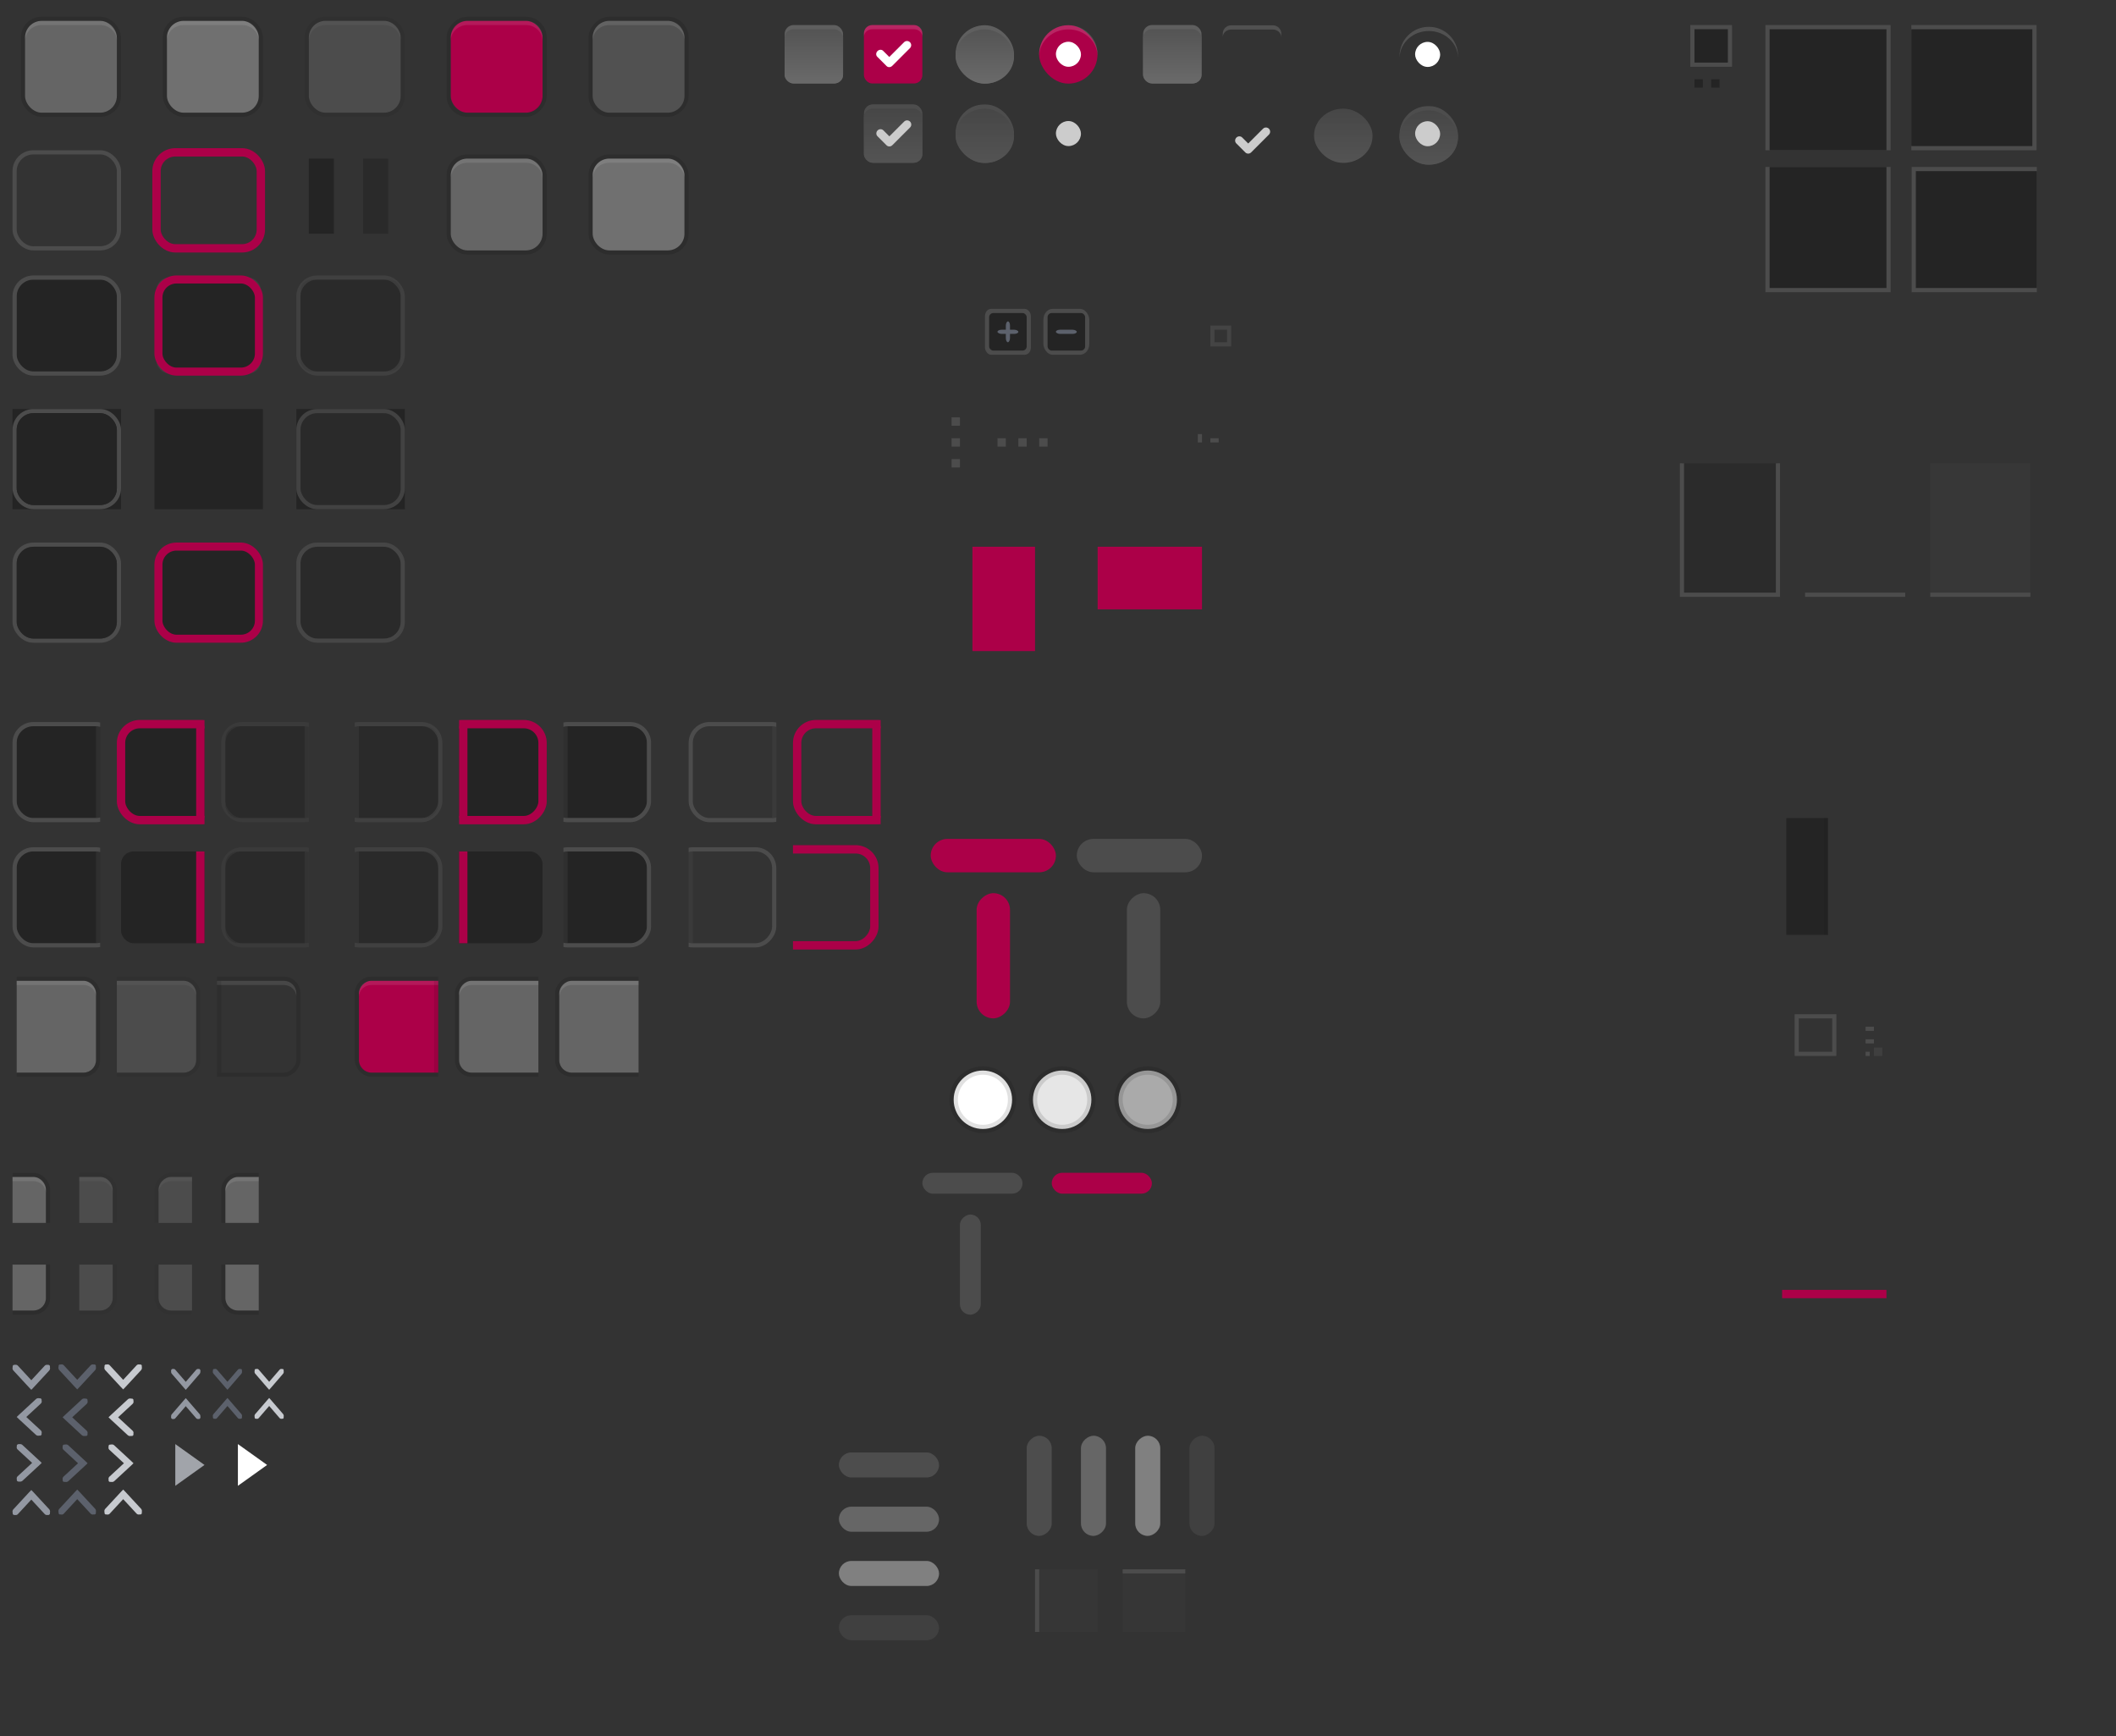 <svg width="507" height="416" version="1.1" xmlns="http://www.w3.org/2000/svg" xmlns:osb="http://www.openswatchbook.org/uri/2009/osb" xmlns:xlink="http://www.w3.org/1999/xlink">
 <defs id="theme">
  <linearGradient id="selected_bg_color" osb:paint="solid">
   <stop stop-color="#AC0048" offset="0"/>
  </linearGradient>
  <clipPath id="clipPath4466">
   <rect transform="scale(-1,1)" x="-18" y="-280.64" width="21" height="26" fill="#ff1111" opacity=".558"/>
  </clipPath>
  <clipPath id="clipPath4480">
   <rect transform="scale(-1,1)" x="-86" y="-280.64" width="21" height="26" fill="#ff1111" opacity=".558"/>
  </clipPath>
  <clipPath id="clipPath4466-9">
   <rect transform="scale(-1,1)" x="-18" y="-280.64" width="21" height="26" fill="#ff1111" opacity=".558"/>
  </clipPath>
  <clipPath id="clipPath4480-0">
   <rect transform="scale(-1,1)" x="-86" y="-280.64" width="21" height="26" fill="#ff1111" opacity=".558"/>
  </clipPath>
  <clipPath id="clipPath4675">
   <rect x="2" y="-280.64" width="21" height="26" rx="0" ry="0" fill="#ff1616" opacity=".64"/>
  </clipPath>
  <clipPath id="clipPath4685">
   <rect x="70" y="-280.64" width="21" height="26" rx="0" ry="0" fill="#ff1616" opacity=".64"/>
  </clipPath>
  <clipPath id="clipPath4695">
   <rect x="104" y="-280.64" width="21" height="26" rx="0" ry="0" fill="#ff1616" opacity=".64"/>
  </clipPath>
  <clipPath id="clipPath4466-1">
   <rect transform="scale(-1,1)" x="-18" y="-280.64" width="21" height="26" fill="#ff1111" opacity=".558"/>
  </clipPath>
  <clipPath id="clipPath4480-4">
   <rect transform="scale(-1,1)" x="-86" y="-280.64" width="21" height="26" fill="#ff1111" opacity=".558"/>
  </clipPath>
  <clipPath id="clipPath4466-9-0">
   <rect transform="scale(-1,1)" x="-18" y="-280.64" width="21" height="26" fill="#ff1111" opacity=".558"/>
  </clipPath>
  <clipPath id="clipPath4480-0-0">
   <rect transform="scale(-1,1)" x="-86" y="-280.64" width="21" height="26" fill="#ff1111" opacity=".558"/>
  </clipPath>
  <clipPath id="clipPath4675-4">
   <rect x="2" y="-280.64" width="21" height="26" rx="0" ry="0" fill="#ff1616" opacity=".64"/>
  </clipPath>
  <clipPath id="clipPath4685-4">
   <rect x="70" y="-280.64" width="21" height="26" rx="0" ry="0" fill="#ff1616" opacity=".64"/>
  </clipPath>
  <clipPath id="clipPath4695-6">
   <rect x="104" y="-280.64" width="21" height="26" rx="0" ry="0" fill="#ff1616" opacity=".64"/>
  </clipPath>
  <clipPath id="clipPath4407">
   <rect x="13" y="-267.64" width="10" height="13" fill="#66a1dc" opacity=".579"/>
  </clipPath>
  <clipPath id="clipPath4413">
   <rect x="13" y="-280.64" width="10" height="13" fill="#66a1dc" opacity=".579"/>
  </clipPath>
  <clipPath id="clipPath4407-2">
   <rect x="13" y="-267.64" width="10" height="13" fill="#66a1dc" opacity=".579"/>
  </clipPath>
  <clipPath id="clipPath4413-2">
   <rect x="13" y="-280.64" width="10" height="13" fill="#66a1dc" opacity=".579"/>
  </clipPath>
  <clipPath id="clipPath4407-1">
   <rect x="13" y="-267.64" width="10" height="13" fill="#66a1dc" opacity=".579"/>
  </clipPath>
  <clipPath id="clipPath4413-9">
   <rect x="13" y="-280.64" width="10" height="13" fill="#66a1dc" opacity=".579"/>
  </clipPath>
  <clipPath id="clipPath4407-2-4">
   <rect x="13" y="-267.64" width="10" height="13" fill="#66a1dc" opacity=".579"/>
  </clipPath>
  <clipPath id="clipPath4413-2-6">
   <rect x="13" y="-280.64" width="10" height="13" fill="#66a1dc" opacity=".579"/>
  </clipPath>
  <clipPath id="clipPath6057">
   <rect y="1022.4" width="30" height="30" fill="#ff2121" opacity=".377"/>
  </clipPath>
  <clipPath id="clipPath6057-7">
   <rect y="1022.4" width="30" height="30" fill="#ff2121" opacity=".377"/>
  </clipPath>
  <clipPath id="clipPath6057-4">
   <rect y="1022.4" width="30" height="30" fill="#ff2121" opacity=".377"/>
  </clipPath>
  <clipPath id="clipPath6057-9">
   <rect y="1022.4" width="30" height="30" fill="#ff2121" opacity=".377"/>
  </clipPath>
  <clipPath id="clipPath6162">
   <rect x="407" y="111" width="24" height="32" fill="#ad4242"/>
  </clipPath>
  <linearGradient id="linearGradient5043" x1="220" x2="220" y1="281" y2="286" gradientUnits="userSpaceOnUse" xlink:href="#selected_bg_color"/>
  <linearGradient id="linearGradient5049" x1="-54.638" x2="-54.638" y1="-235" y2="-227" gradientTransform="translate(283.64,-7)" gradientUnits="userSpaceOnUse" xlink:href="#selected_bg_color"/>
  <linearGradient id="linearGradient5051" x1="231" x2="231" y1="-82.638" y2="-74.638" gradientTransform="translate(7,283.64)" gradientUnits="userSpaceOnUse" xlink:href="#selected_bg_color"/>
  <linearGradient id="linearGradient5053" x1="240.5" x2="240.5" y1="-154.64" y2="-129.64" gradientUnits="userSpaceOnUse" xlink:href="#selected_bg_color"/>
  <clipPath id="clipPath4466-3">
   <rect transform="scale(-1,1)" x="-18" y="-280.64" width="21" height="26" fill="#ff1111" opacity=".558"/>
  </clipPath>
  <clipPath id="clipPath4466-3-8">
   <rect transform="scale(-1,1)" x="-18" y="-280.64" width="21" height="26" fill="#ff1111" opacity=".558"/>
  </clipPath>
  <linearGradient id="linearGradient1559" x1="263" x2="263" y1="-152.64" y2="-137.64" gradientUnits="userSpaceOnUse" xlink:href="#selected_bg_color"/>
  <linearGradient id="selected_fg_color" osb:paint="solid">
   <stop stop-color="#ffffff" offset="0"/>
  </linearGradient>
  <linearGradient id="linearGradient3917" x1="51.611" x2="80.996" y1="141.02" y2="141.02" gradientUnits="userSpaceOnUse" xlink:href="#unchecked_highlight"/>
  <linearGradient id="unchecked_highlight" osb:paint="solid">
   <stop stop-color="#5f5f5f" offset="0"/>
  </linearGradient>
  <linearGradient id="linearGradient3919" x1="66.303" x2="66.303" y1="155.48" y2="126.56" gradientTransform="matrix(1 0 0 .929 0 11.106)" gradientUnits="userSpaceOnUse" xlink:href="#dark_unchecked_bg"/>
  <linearGradient id="dark_unchecked_bg" osb:paint="gradient">
   <stop stop-color="#6a6a6a" offset="0"/>
   <stop stop-color="#545454" offset="1"/>
  </linearGradient>
  <linearGradient id="linearGradient3913" x1="18" x2="32" y1="38.362" y2="38.362" gradientUnits="userSpaceOnUse" xlink:href="#unchecked_highlight"/>
  <linearGradient id="linearGradient3915" x1="24" x2="24" y1="45.362" y2="31.362" gradientTransform="matrix(1 0 0 .929 0 3.24)" gradientUnits="userSpaceOnUse" xlink:href="#dark_unchecked_bg"/>
  <linearGradient id="linearGradient3905" x1="17.879" x2="31.879" y1="38.362" y2="38.362" gradientUnits="userSpaceOnUse" xlink:href="#unchecked_highlight"/>
  <linearGradient id="linearGradient3907" x1="24.879" x2="24.879" y1="45.362" y2="31.362" gradientTransform="matrix(1 0 0 .929 0 3.24)" gradientUnits="userSpaceOnUse" xlink:href="#dark_unchecked_bg"/>
  <linearGradient id="linearGradient3893" x1="51.611" x2="80.996" y1="141.02" y2="141.02" gradientUnits="userSpaceOnUse" xlink:href="#selected_bg_color"/>
  <linearGradient id="linearGradient3889" x1="18" x2="32" y1="38.362" y2="38.362" gradientUnits="userSpaceOnUse" xlink:href="#selected_bg_color"/>
  <linearGradient id="linearGradient1759" x1="31" x2="57" y1="-267.64" y2="-267.64" gradientUnits="userSpaceOnUse" xlink:href="#selected_bg_color"/>
  <linearGradient id="linearGradient5017" x1="44" x2="44" y1="-279.64" y2="-255.64" gradientTransform="matrix(.963 0 0 .96 1.624 -10.74)" gradientUnits="userSpaceOnUse" xlink:href="#selected_bg_color"/>
  <clipPath id="clipPath4466-3-1-0-6">
   <rect transform="scale(-1,1)" x="-18" y="-280.64" width="21" height="26" fill="#ff1111" opacity=".558"/>
  </clipPath>
  <linearGradient id="linearGradient5171-1" x1="9.5" x2="9.5" y1="-279.64" y2="-255.64" gradientTransform="translate(1)" gradientUnits="userSpaceOnUse" xlink:href="#selected_bg_color"/>
  <linearGradient id="linearGradient6618-1" x1="17.5" x2="17.5" y1="-279.14" y2="-256.14" gradientTransform="matrix(2,0,0,1,-18,0)" gradientUnits="userSpaceOnUse" xlink:href="#selected_bg_color"/>
  <clipPath id="clipPath4466-3-1-5">
   <rect transform="scale(-1,1)" x="-18" y="-280.64" width="21" height="26" fill="#ff1111" opacity=".558"/>
  </clipPath>
  <linearGradient id="linearGradient5171" x1="9.5" x2="9.5" y1="-279.64" y2="-255.64" gradientTransform="translate(.5)" gradientUnits="userSpaceOnUse" xlink:href="#selected_bg_color"/>
  <clipPath id="clipPath4470-6-5">
   <rect transform="scale(-1,1)" x="-52" y="-280.64" width="21" height="26" fill="#ff1111" opacity=".558"/>
  </clipPath>
  <linearGradient id="linearGradient5025" x1="43.5" x2="43.5" y1="-279.64" y2="-255.64" gradientTransform="translate(.5)" gradientUnits="userSpaceOnUse" xlink:href="#selected_bg_color"/>
  <linearGradient id="linearGradient5121-9" x1="51.5" x2="51.5" y1="-278.64" y2="-256.64" gradientTransform="matrix(2,0,0,1,-154,-5.2172e-6)" gradientUnits="userSpaceOnUse" xlink:href="#selected_bg_color"/>
  <clipPath id="clipPath4470-7-0-2">
   <rect transform="scale(-1,1)" x="-52" y="-280.64" width="21" height="26" fill="#ff1111" opacity=".558"/>
  </clipPath>
  <linearGradient id="linearGradient5121-0" x1="51.5" x2="51.5" y1="-278.64" y2="-256.64" gradientTransform="matrix(2,0,0,1,-154,-5.2344e-6)" gradientUnits="userSpaceOnUse" xlink:href="#selected_bg_color"/>
  <clipPath id="clipPath4470-7-1">
   <rect transform="scale(-1,1)" x="-52" y="-280.64" width="21" height="26" fill="#ff1111" opacity=".558"/>
  </clipPath>
  <linearGradient id="linearGradient5121-2" x1="51.5" x2="51.5" y1="-278.64" y2="-256.64" gradientTransform="matrix(2,0,0,1,-52,-5.2172e-6)" gradientUnits="userSpaceOnUse" xlink:href="#selected_bg_color"/>
  <clipPath id="clipPath4470-70">
   <rect transform="scale(-1,1)" x="-52" y="-280.64" width="21" height="26" fill="#ff1111" opacity=".558"/>
  </clipPath>
  <linearGradient id="linearGradient5121" x1="51.5" x2="51.5" y1="-278.64" y2="-256.64" gradientTransform="matrix(2,0,0,1,-52,0)" gradientUnits="userSpaceOnUse" xlink:href="#selected_bg_color"/>
  <linearGradient id="linearGradient1765" x1="121.6" x2="126.4" y1="8.362" y2="8.362" gradientTransform="matrix(.397 0 0 .397 112.97 71.165)" gradientUnits="userSpaceOnUse" xlink:href="#selected_fg_color"/>
  <linearGradient id="linearGradient1767" x1="145.93" x2="156" y1="19.012" y2="19.012" gradientUnits="userSpaceOnUse" xlink:href="#selected_fg_color"/>
  <linearGradient id="linearGradient2007" x1="101" x2="123" y1="-267.64" y2="-267.64" gradientUnits="userSpaceOnUse" xlink:href="#selected_bg_color"/>
  <linearGradient id="linearGradient1944" x1="245" x2="270" y1="-145.14" y2="-145.14" gradientUnits="userSpaceOnUse" xlink:href="#selected_bg_color"/>
  <linearGradient id="linearGradient1943" x1="121.6" x2="126.4" y1="8.362" y2="8.362" gradientTransform="matrix(1.5 0 0 1.5 -62 -4.181)" gradientUnits="userSpaceOnUse" xlink:href="#selected_fg_color"/>
  <linearGradient id="linearGradient1949" x1="66.303" x2="66.303" y1="155.48" y2="126.56" gradientTransform="matrix(1 0 0 .929 0 11.106)" gradientUnits="userSpaceOnUse" xlink:href="#dark_unchecked_bg"/>
 </defs>
 <rect transform="scale(1,-1)" y="-416" width="507" height="416" rx="0" ry="0" color="#000000" fill="#333333"/>
 <g id="button" transform="translate(7,283.64)">
  <rect x="-1" y="-278.64" width="22" height="22" rx="4" ry="4" fill="#656565"/>
  <rect x="-1.5" y="-279.14" width="23" height="23" rx="4.5" ry="4.5" fill="none" stroke="#000000" stroke-opacity=".118"/>
  <rect x="-3" y="-279.64" width="26" height="24" fill="none" opacity=".133"/>
  <path transform="translate(-7,-283.64)" d="m10 5c-2.216 0-4 1.784-4 4v0.818c0-2.115 1.784-3.818 4-3.818h14c2.216 0 4 1.703 4 3.818v-0.818c0-2.216-1.784-4-4-4z" fill="#ffffff" opacity=".1"/>
 </g>
 <g id="button-hover" transform="translate(7,283.64)">
  <rect x="33" y="-278.64" width="22" height="22" rx="4" ry="4" fill="#707070"/>
  <rect x="32.5" y="-279.14" width="23" height="23" rx="4.5" ry="4.5" fill="none" stroke="#000000" stroke-opacity=".118"/>
  <rect x="31" y="-279.64" width="26" height="24" fill="none" opacity=".133"/>
  <path transform="translate(-7,-283.64)" d="m44 5c-2.216 0-4 1.784-4 4v0.818c0-2.115 1.784-3.818 4-3.818h14c2.216 0 4 1.703 4 3.818v-0.818c0-2.216-1.784-4-4-4z" fill="#ffffff" opacity=".1"/>
 </g>
 <g id="button-insensitive" transform="translate(7,283.64)" opacity=".5">
  <rect x="67" y="-278.64" width="22" height="22" rx="4" ry="4" fill="#656565" opacity="1"/>
  <rect x="66.5" y="-279.14" width="23" height="23" rx="4.5" ry="4.5" fill="none" opacity="1" stroke="#000000" stroke-opacity=".118"/>
  <rect x="65" y="-279.64" width="26" height="24" fill="none" opacity=".133"/>
  <path transform="translate(-7,-283.64)" d="m78 5c-2.216 0-4 1.784-4 4v0.818c0-2.115 1.784-3.818 4-3.818h14c2.216 0 4 1.703 4 3.818v-0.818c0-2.216-1.784-4-4-4z" fill="#ffffff" opacity=".1"/>
 </g>
 <g id="button-active" transform="translate(7,283.64)">
  <rect x="101" y="-278.64" width="22" height="22" rx="4" ry="4" fill="url(#linearGradient2007)"/>
  <rect transform="scale(1,-1)" x="100.5" y="256.14" width="23" height="23" rx="4.5" ry="4.5" fill="none" stroke="#000000" stroke-opacity=".118"/>
  <rect x="99" y="-279.64" width="26" height="24" fill="none" opacity=".133"/>
  <path transform="translate(-7,-283.64)" d="m112 5c-2.216 0-4 1.784-4 4v0.818c0-2.115 1.784-3.818 4-3.818h14c2.216 0 4 1.703 4 3.818v-0.818c0-2.216-1.784-4-4-4z" fill="#ffffff" opacity=".1"/>
 </g>
 <g id="entry-bg" transform="translate(6,345.64)">
  <rect x="-3" y="-279.64" width="26" height="24" fill="#333333"/>
  <rect x="-2" y="-278.64" width="24" height="22" rx="2.5" ry="2.5" fill="#242424"/>
  <rect x="-2.5" y="-279.14" width="25" height="23" rx="4.5" ry="4.5" fill="none" stroke="#4c4c4c"/>
 </g>
 <g id="entry-disabled-bg" transform="translate(6,345.64)">
  <rect x="65" y="-279.64" width="26" height="24" fill="#333333"/>
  <rect x="66" y="-278.64" width="24" height="22" rx="2.5" ry="2.5" fill="#2a2a2a"/>
  <rect x="65.5" y="-279.14" width="25" height="23" rx="4.5" ry="4.5" fill="none" opacity=".55" stroke="#4c4c4c"/>
 </g>
 <g id="combo-entry" transform="translate(6,452.64)" clip-path="url(#clipPath4466)">
  <rect x="-3" y="-279.64" width="26" height="24" rx="0" ry="0" fill="#333333"/>
  <rect x="-2" y="-278.64" width="23" height="22" rx="3" ry="3" fill="#242424"/>
  <rect x="-2.5" y="-279.14" width="24" height="23" rx="4.5" ry="4.5" fill="none" stroke="#4c4c4c"/>
  <rect x="17" y="-278.64" width="1" height="22" fill="#4c4c4c" opacity=".3"/>
 </g>
 <g id="combo-entry-insensitive" transform="translate(-12,452.64)" clip-path="url(#clipPath4480)">
  <rect x="65" y="-279.64" width="26" height="24" rx="0" ry="0" fill="#333333"/>
  <rect x="66" y="-278.64" width="23" height="22" rx="3" ry="3" fill="#2a2a2a"/>
  <rect x="65.5" y="-279.14" width="24" height="23" rx="4.5" ry="4.5" fill="none" opacity=".3" stroke="#4c4c4c"/>
  <rect x="85" y="-278.64" width="1" height="22" fill="#4c4c4c" opacity=".3"/>
 </g>
 <g id="combo-entry-notebook" transform="translate(6,482.64)" clip-path="url(#clipPath4466-9)">
  <rect x="-2" y="-278.64" width="23" height="22" rx="3" ry="3" fill="#242424"/>
  <rect x="-2.5" y="-279.14" width="24" height="23" rx="4.5" ry="4.5" fill="none" stroke="#4c4c4c"/>
  <rect x="17" y="-278.64" width="1" height="22" fill="#4c4c4c" opacity=".3"/>
 </g>
 <g id="combo-entry-insensitive-notebook" transform="translate(-12,482.64)" clip-path="url(#clipPath4480-0)">
  <rect x="66" y="-278.64" width="23" height="22" rx="3" ry="3" fill="#2a2a2a"/>
  <rect x="65.5" y="-279.14" width="24" height="23" rx="4.5" ry="4.5" fill="none" opacity=".3" stroke="#4c4c4c"/>
  <rect x="85" y="-278.64" width="1" height="22" fill="#4c4c4c" opacity=".3"/>
 </g>
 <g id="combo-entry-button" transform="translate(20,423.64)">
  <g transform="translate(-18,90)" clip-path="url(#clipPath4675)">
   <rect x="-1" y="-278.64" width="22" height="22" rx="3" ry="3" fill="#656565"/>
   <rect x="-1.5" y="-279.14" width="23" height="23" rx="3.5" ry="3.5" fill="none" stroke="#000000" stroke-opacity=".118"/>
   <rect x="-3" y="-279.64" width="26" height="24" fill="none" opacity=".133"/>
   <path transform="translate(-2,-513.64)" d="m4 235c-1.662 0-3 1.338-3 3v0.863c0-1.586 1.338-2.863 3-2.863h16c1.662 0 3 1.277 3 2.863v-0.863c0-1.662-1.338-3-3-3z" fill="#ffffff" opacity=".1"/>
  </g>
 </g>
 <g id="combo-entry-button-insensitive" transform="translate(-24,423.64)" opacity=".5">
  <g transform="translate(-18,90)" clip-path="url(#clipPath4685)">
   <rect x="67" y="-278.64" width="22" height="22" rx="3" ry="3" fill="#656565" opacity="1"/>
   <rect x="66.5" y="-279.14" width="23" height="23" rx="3.5" ry="3.5" fill="none" opacity="1" stroke="#000000" stroke-opacity=".118"/>
   <rect x="65" y="-279.64" width="26" height="24" fill="none" opacity=".133"/>
   <path transform="translate(42,-513.64)" d="m28 235c-1.662 0-3 1.338-3 3v0.863c0-1.586 1.338-2.863 3-2.863h16c1.662 0 3 1.277 3 2.863v-0.863c0-1.662-1.338-3-3-3z" fill="#ffffff" opacity=".1"/>
  </g>
 </g>
 <g id="combo-entry-button-active" transform="translate(-34,423.64)">
  <g transform="translate(-18,90)" clip-path="url(#clipPath4695)">
   <rect x="101" y="-278.64" width="22" height="22" rx="3" ry="3" fill="url(#linearGradient2007)"/>
   <rect transform="scale(1,-1)" x="100.5" y="256.14" width="23" height="23" rx="3.5" ry="3.5" fill="none" stroke="#000000" stroke-opacity=".118"/>
   <rect x="99" y="-279.64" width="26" height="24" fill="none" opacity=".133"/>
   <path transform="translate(52,-513.64)" d="m52 235c-1.662 0-3 1.338-3 3v0.863c0-1.586 1.338-2.863 3-2.863h16c1.662 0 3 1.277 3 2.863v-0.863c0-1.662-1.338-3-3-3z" fill="#ffffff" opacity=".1"/>
  </g>
  <rect x="86" y="-188.64" width="1" height="22" fill="#000000" opacity=".1"/>
 </g>
 <g id="combo-entry-rtl" transform="matrix(-1,0,0,1,153,452.64)" clip-path="url(#clipPath4466-1)">
  <rect transform="scale(-1,1)" x="-23" y="-279.64" width="26" height="24" rx="0" ry="0" fill="#333333"/>
  <rect transform="scale(-1,1)" x="-21" y="-278.64" width="23" height="22" rx="3" ry="3" fill="#242424"/>
  <rect x="-2.5" y="-279.14" width="24" height="23" rx="4.5" ry="4.5" fill="none" stroke="#4c4c4c"/>
  <rect transform="scale(-1,1)" x="-18" y="-278.64" width="1" height="22" fill="#4c4c4c" opacity=".3"/>
 </g>
 <g id="combo-entry-insensitive-rtl" transform="matrix(-1,0,0,1,171,452.64)" clip-path="url(#clipPath4480-4)">
  <rect transform="scale(-1,1)" x="-91" y="-279.64" width="26" height="24" rx="0" ry="0" fill="#333333"/>
  <rect x="66" y="-278.64" width="23" height="22" rx="3" ry="3" fill="#2a2a2a"/>
  <rect x="65.5" y="-279.14" width="24" height="23" rx="4.5" ry="4.5" fill="none" opacity=".55" stroke="#4c4c4c"/>
  <rect transform="scale(-1,1)" x="-86" y="-278.64" width="1" height="22" fill="#4c4c4c" opacity=".3"/>
 </g>
 <g id="combo-entry-notebook-rtl" transform="matrix(-1,0,0,1,153,482.64)" clip-path="url(#clipPath4466-9-0)">
  <rect transform="scale(-1,1)" x="-21" y="-278.64" width="23" height="22" rx="3" ry="3" fill="#242424"/>
  <rect x="-2.5" y="-279.14" width="24" height="23" rx="4.5" ry="4.5" fill="none" stroke="#4c4c4c"/>
  <rect transform="scale(-1,1)" x="-18" y="-278.64" width="1" height="22" fill="#4c4c4c" opacity=".3"/>
 </g>
 <g id="combo-entry-insensitive-notebook-rtl" transform="matrix(-1,0,0,1,171,482.64)" clip-path="url(#clipPath4480-0-0)">
  <rect transform="scale(-1,1)" x="-91" y="-279.64" width="26" height="24" rx="0" ry="0" fill="#333333"/>
  <rect x="66" y="-278.64" width="23" height="22" rx="3" ry="3" fill="#2a2a2a"/>
  <rect x="65.5" y="-279.14" width="24" height="23" rx="4.5" ry="4.5" fill="none" opacity=".55" stroke="#4c4c4c"/>
  <rect transform="scale(-1,1)" x="-86" y="-278.64" width="1" height="22" fill="#4c4c4c" opacity=".3"/>
 </g>
 <g id="combo-entry-button-rtl" transform="matrix(-1,0,0,1,137,423.64)">
  <g transform="translate(-18,90)" clip-path="url(#clipPath4675-4)">
   <rect x="-1" y="-278.64" width="22" height="22" rx="3" ry="3" fill="#656565"/>
   <rect x="-1.5" y="-279.14" width="23" height="23" rx="3.5" ry="3.5" fill="none" stroke="#000000" stroke-opacity=".118"/>
   <rect x="-3" y="-279.64" width="26" height="24" fill="none" opacity=".133"/>
   <path transform="matrix(-1,0,0,1,155,-513.64)" d="m137 235c-1.662 0-3 1.338-3 3v0.863c0-1.586 1.338-2.863 3-2.863h16c1.662 0 3 1.277 3 2.863v-0.863c0-1.662-1.338-3-3-3z" fill="#ffffff" opacity=".1"/>
  </g>
 </g>
 <g id="combo-entry-button-insensitive-rtl" transform="matrix(-1,0,0,1,181,423.64)">
  <g transform="translate(-18,90)" clip-path="url(#clipPath4685-4)">
   <rect x="67" y="-278.64" width="22" height="22" rx="3" ry="3" fill="#656565"/>
   <rect x="66.5" y="-279.14" width="23" height="23" rx="3.5" ry="3.5" fill="none" stroke="#000000" stroke-opacity=".118"/>
   <rect x="65" y="-279.64" width="26" height="24" fill="none" opacity=".133"/>
   <path transform="matrix(-1,0,0,1,199,-513.64)" d="m113 235c-1.662 0-3 1.338-3 3v0.863c0-1.586 1.338-2.863 3-2.863h16c1.662 0 3 1.277 3 2.863v-0.863c0-1.662-1.338-3-3-3z" fill="#ffffff" opacity=".1"/>
  </g>
 </g>
 <g id="combo-entry-button-active-rtl" transform="matrix(-1,0,0,1,191,423.64)">
  <g transform="translate(-18,90)" clip-path="url(#clipPath4695-6)">
   <rect x="101" y="-278.64" width="22" height="22" rx="3" ry="3" fill="url(#linearGradient2007)"/>
   <rect transform="scale(1,-1)" x="100.5" y="256.14" width="23" height="23" rx="3.5" ry="3.5" fill="none" stroke="#000000" stroke-opacity=".118"/>
   <rect x="99" y="-279.64" width="26" height="24" fill="none" opacity=".133"/>
   <path transform="matrix(-1,0,0,1,209,-513.64)" d="m89 235c-1.662 0-3 1.338-3 3v0.863c0-1.586 1.338-2.863 3-2.863h16c1.662 0 3 1.277 3 2.863v-0.863c0-1.662-1.338-3-3-3z" fill="#ffffff" opacity=".1"/>
  </g>
  <rect x="86" y="-188.64" width="1" height="22" fill="#000000" opacity=".1"/>
 </g>
 <g id="down-background" transform="translate(-10,570.64)" clip-path="url(#clipPath4407)">
  <rect x="-3" y="-280.64" width="26" height="25" fill="none"/>
  <rect x="-1" y="-278.64" width="22" height="22" rx="3" ry="3" fill="#656565"/>
  <rect x="-1.5" y="-279.14" width="23" height="23" rx="3.5" ry="3.5" fill="none" stroke="#000000" stroke-opacity=".118"/>
 </g>
 <g id="up-background" transform="translate(-10,560.64)" clip-path="url(#clipPath4413)">
  <rect x="-3" y="-279.64" width="26" height="25" fill="none"/>
  <rect x="-1" y="-278.64" width="22" height="22" rx="3" ry="3" fill="#656565"/>
  <rect x="-1.5" y="-279.14" width="23" height="23" rx="3.5" ry="3.5" fill="none" stroke="#000000" stroke-opacity=".118"/>
  <path transform="translate(10,-560.64)" d="m-8 282c-1.662 0-3 1.338-3 3v0.863c0-1.586 1.338-2.863 3-2.863h16c1.662 0 3 1.277 3 2.863v-0.863c0-1.662-1.338-3-3-3z" fill="#ffffff" opacity=".1"/>
 </g>
 <g id="down-background-disable" transform="translate(6,570.64)" clip-path="url(#clipPath4407-2)" opacity=".5">
  <rect x="-3" y="-280.64" width="26" height="25" fill="none" opacity="1"/>
  <rect x="-1" y="-278.64" width="22" height="22" rx="3" ry="3" fill="#656565" opacity="1"/>
  <rect x="-1.5" y="-279.14" width="23" height="23" rx="3.5" ry="3.5" fill="none" opacity=".55" stroke="#000000" stroke-opacity=".118"/>
 </g>
 <g id="up-background-disable" transform="translate(6,560.64)" clip-path="url(#clipPath4413-2)" opacity=".5">
  <rect x="-3" y="-279.64" width="26" height="25" fill="none" opacity="1"/>
  <rect x="-1" y="-278.64" width="22" height="22" rx="3" ry="3" fill="#656565" opacity="1"/>
  <rect x="-1.5" y="-279.14" width="23" height="23" rx="3.5" ry="3.5" fill="none" opacity=".55" stroke="#000000" stroke-opacity=".118"/>
  <path transform="translate(-6,-560.64)" d="m8 282c-1.662 0-3 1.338-3 3v0.863c0-1.586 1.338-2.863 3-2.863h16c1.662 0 3 1.277 3 2.863v-0.863c0-1.662-1.338-3-3-3z" fill="#ffffff" opacity=".1"/>
 </g>
 <g id="down-background-rtl" transform="matrix(-1,0,0,1,75,570.64)" clip-path="url(#clipPath4407-1)">
  <rect x="-3" y="-280.64" width="26" height="25" fill="none"/>
  <rect x="-1" y="-278.64" width="22" height="22" rx="3" ry="3" fill="#656565"/>
  <rect x="-1.5" y="-279.14" width="23" height="23" rx="3.5" ry="3.5" fill="none" stroke="#000000" stroke-opacity=".118"/>
 </g>
 <g id="up-background-rtl" transform="matrix(-1,0,0,1,75,560.64)" clip-path="url(#clipPath4413-9)">
  <rect x="-3" y="-279.64" width="26" height="25" fill="none"/>
  <rect x="-1" y="-278.64" width="22" height="22" rx="3" ry="3" fill="#656565"/>
  <rect x="-1.5" y="-279.14" width="23" height="23" rx="3.5" ry="3.5" fill="none" stroke="#000000" stroke-opacity=".118"/>
  <path transform="matrix(-1,0,0,1,75,-560.64)" d="m57 282c-1.662 0-3 1.338-3 3v0.863c0-1.586 1.338-2.863 3-2.863h16c1.662 0 3 1.277 3 2.863v-0.863c0-1.662-1.338-3-3-3z" fill="#ffffff" opacity=".1"/>
 </g>
 <g id="down-background-disable-rtl" transform="matrix(-1,0,0,1,59,570.64)" clip-path="url(#clipPath4407-2-4)" opacity=".5">
  <rect x="-3" y="-280.64" width="26" height="25" fill="none" opacity="1"/>
  <rect x="-1" y="-278.64" width="22" height="22" rx="3" ry="3" fill="#656565" opacity="1"/>
  <rect x="-1.5" y="-279.14" width="23" height="23" rx="3.5" ry="3.5" fill="none" opacity=".55" stroke="#000000" stroke-opacity=".118"/>
 </g>
 <g id="up-background-disable-rtl" transform="matrix(-1,0,0,1,59,560.64)" clip-path="url(#clipPath4413-2-6)" opacity=".5">
  <rect x="-3" y="-279.64" width="26" height="25" fill="none" opacity="1"/>
  <rect x="-1" y="-278.64" width="22" height="22" rx="3" ry="3" fill="#656565" opacity="1"/>
  <rect x="-1.5" y="-279.14" width="23" height="23" rx="3.5" ry="3.5" fill="none" opacity=".55" stroke="#000000" stroke-opacity=".118"/>
  <path transform="matrix(-1,0,0,1,59,-560.64)" d="m41 282c-1.662 0-3 1.338-3 3v0.863c0-1.586 1.338-2.863 3-2.863h16c1.662 0 3 1.277 3 2.863v-0.863c0-1.662-1.338-3-3-3z" fill="#ffffff" opacity=".1"/>
 </g>
 <g id="minus" transform="translate(-198,175.64)">
  <rect x="448" y="-101.64" width="11" height="11" rx="2.208" ry="2.596" fill="#4c4c4c"/>
  <rect x="449" y="-100.64" width="9" height="9" rx="1" ry="1" fill="#242424"/>
  <rect x="451" y="-96.638" width="5" height="1" rx="1" ry="1" fill="#5c616c"/>
 </g>
 <g id="plus" transform="translate(-198,175.64)">
  <rect x="434" y="-101.64" width="11" height="11" rx="1.486" ry="1.722" fill="#4c4c4c"/>
  <rect x="435" y="-100.64" width="9" height="9" rx="1" ry="1" fill="#242424"/>
  <rect x="437" y="-96.638" width="5" height="1" rx="1" ry="1" fill="#5c616c"/>
  <rect transform="rotate(90)" x="-98.638" y="-440" width="5" height="1" rx="1" ry="1" fill="#5c616c"/>
 </g>
 <g id="menuitem" transform="translate(0,285.64)">
  <rect x="233" y="-154.64" width="15" height="25" rx="0" ry="0" fill="url(#linearGradient5053)"/>
 </g>
 <g id="handle-v" transform="translate(18,283.64)">
  <rect x="210" y="-189.64" width="2" height="24" fill="none"/>
  <rect x="210" y="-183.64" width="2" height="2" fill="#4c4c4c"/>
  <rect x="210" y="-178.64" width="2" height="2" fill="#4c4c4c"/>
  <rect x="210" y="-173.64" width="2" height="2" fill="#4c4c4c"/>
 </g>
 <g id="handle-h" transform="rotate(90,86.18,-18.82)">
  <rect x="210" y="-189.64" width="2" height="24" fill="none"/>
  <rect x="210" y="-183.64" width="2" height="2" fill="#4c4c4c"/>
  <rect x="210" y="-178.64" width="2" height="2" fill="#4c4c4c"/>
  <rect x="210" y="-173.64" width="2" height="2" fill="#4c4c4c"/>
 </g>
 <rect id="progressbar_v" x="223" y="201" width="30" height="8" rx="4" ry="4" fill="url(#linearGradient5051)"/>
 <rect id="progressbar" transform="rotate(90)" x="214" y="-242" width="30" height="8" rx="4" ry="4" fill="url(#linearGradient5049)"/>
 <g id="trough-progressbar_v" transform="translate(18,283.64)">
  <rect x="239" y="-83.638" width="32" height="10" rx="0" ry="0" fill="none" opacity=".55"/>
  <rect transform="translate(-7,-283.64)" x="247" y="201" width="30" height="8" rx="4" ry="4" fill="#4c4c4c"/>
 </g>
 <circle id="slider" cx="235.5" cy="263.5" r="7" fill="#ffffff" stroke="#000000" stroke-opacity=".118" stroke-width="2" style="paint-order:stroke fill markers"/>
 <circle id="slider-prelight" cx="254.5" cy="263.5" r="7" fill="#e6e6e6" stroke="#000000" stroke-opacity=".118" stroke-width="2" style="paint-order:stroke markers fill"/>
 <g id="trough-horizontal" transform="translate(13)">
  <rect x="203" y="276" width="34" height="15" rx="0" ry="0" fill="none"/>
  <rect x="208" y="281" width="24" height="5" rx="2.5" ry="2.5" fill="#4c4c4c"/>
 </g>
 <g id="trough-vertical" transform="rotate(90,216.5,299.5)">
  <rect x="203" y="276" width="34" height="15" rx="0" ry="0" fill="none"/>
  <rect x="208" y="281" width="24" height="5" rx="2.5" ry="2.5" fill="#4c4c4c"/>
 </g>
 <g id="slider-horiz-prelight" transform="translate(-7,93)">
  <rect x="206" y="277" width="28" height="13" rx="0" ry="0" fill="none"/>
  <rect x="208" y="281" width="24" height="6" rx="3" ry="3" fill="#808080"/>
 </g>
 <rect id="notebook" x="405.5" y="6.5" width="9" height="9" fill="#242424" stroke="#4c4c4c"/>
 <g id="tab-top-active" transform="translate(423 -1016.4)" clip-path="url(#clipPath6057)">
  <rect transform="translate(0,1022.4)" width="30" height="33" fill="#4c4c4c"/>
  <rect transform="translate(0,1022.4)" x="1" y="1" width="28" height="31" rx="1.3878e-16" ry="1.3878e-16" fill="#242424" stroke-width="0"/>
 </g>
 <g id="tab-right-active" transform="rotate(90,752.18,758.18)" clip-path="url(#clipPath6057-7)">
  <rect transform="translate(0,1022.4)" width="30" height="33" fill="#4c4c4c"/>
  <rect transform="translate(0,1022.4)" x="1" y="1" width="28" height="31" rx="1.3878e-16" ry="1.3878e-16" fill="#242424" stroke-width="0"/>
 </g>
 <g id="tab-bottom-active" transform="matrix(1 0 0 -1 423 1092.4)" clip-path="url(#clipPath6057-4)">
  <rect transform="translate(0,1022.4)" width="30" height="33" fill="#4c4c4c"/>
  <rect transform="translate(0,1022.4)" x="1" y="1" width="28" height="31" rx="1.3878e-16" ry="1.3878e-16" fill="#242424" stroke-width="0"/>
 </g>
 <g id="tab-left-active" transform="rotate(-90,-247.18,317.18)" clip-path="url(#clipPath6057-9)">
  <rect transform="translate(0,1022.4)" width="30" height="33" fill="#4c4c4c"/>
  <rect transform="translate(0,1022.4)" x="1" y="1" width="28" height="31" rx="1.3878e-16" ry="1.3878e-16" fill="#242424" stroke-width="0"/>
 </g>
 <g id="notebook-gap-horiz" transform="translate(11)">
  <rect x="394" y="19" width="4" height="2" fill="none" opacity=".377"/>
  <rect x="395" y="19" width="2" height="2" fill="#242424"/>
 </g>
 <g id="notebook-gap-vert" transform="rotate(90,403.5,27.5)">
  <rect x="394" y="19" width="4" height="2" fill="none" opacity=".377"/>
  <rect x="395" y="19" width="2" height="2" fill="#242424"/>
 </g>
 <rect id="inline-toolbar" transform="translate(-4.5)" x="407.5" y="109.5" width="23" height="33" clip-path="url(#clipPath6162)" fill="#2b2b2b" stroke="#4c4c4c"/>
 <g id="toolbar" transform="translate(-4.5)">
  <rect x="437" y="111" width="24" height="32" fill="#333333"/>
  <rect x="437" y="142" width="24" height="1" fill="#4c4c4c"/>
 </g>
 <g id="tree_header" transform="translate(18,283.64)">
  <rect x="410" y="-87.638" width="10" height="28" fill="#242424"/>
  <rect x="419" y="-87.638" width="1" height="28" fill="#000000" opacity=".05"/>
 </g>
 <rect id="null" x="448" y="196" width="15" height="15" fill="none" opacity=".05"/>
 <g id="menubar_button" transform="translate(18,283.64)">
  <path id="wsad" d="m245-152.64h25v15h-25v-13z" fill="url(#linearGradient1559)"/>
 </g>
 <g id="trough-progressbar" transform="rotate(90,110.68,84.682)">
  <rect x="239" y="-83.638" width="32" height="10" rx="0" ry="0" fill="none" opacity=".55"/>
  <rect transform="translate(-7,-283.64)" x="247" y="201" width="30" height="8" rx="4" ry="4" fill="#4c4c4c"/>
 </g>
 <rect id="focus-line" transform="rotate(90)" x="78.5" y="-294.5" width="4" height="4" fill="none" stroke="#4c4c4c" stroke-opacity=".673"/>
 <g id="trough-horizontal-active" transform="translate(44)">
  <rect x="203" y="276" width="34" height="15" rx="0" ry="0" fill="none"/>
  <rect x="208" y="281" width="24" height="5" rx="2.5" ry="2.5" fill="url(#linearGradient5043)"/>
 </g>
 <g id="trough-vertical-active" transform="rotate(90,232,315)">
  <rect x="203" y="276" width="34" height="15" rx="0" ry="0" fill="none"/>
  <rect x="208" y="281" width="24" height="5" rx="2.5" ry="2.5" fill="url(#linearGradient5043)"/>
 </g>
 <g id="slider-horiz-active" transform="translate(-7,80)">
  <rect x="206" y="277" width="28" height="13" rx="0" ry="0" fill="none"/>
  <rect x="208" y="281" width="24" height="6" rx="3" ry="3" fill="#666666"/>
 </g>
 <g id="slider-horiz" transform="translate(-7,67)">
  <rect x="206" y="277" width="28" height="13" rx="0" ry="0" fill="none"/>
  <rect x="208" y="281" width="24" height="6" rx="3" ry="3" fill="#4d4d4d"/>
 </g>
 <g id="slider-vert-prelight" transform="rotate(-90,283.5,292.5)">
  <rect x="206" y="277" width="28" height="13" rx="0" ry="0" fill="none"/>
  <rect x="208" y="281" width="24" height="6" rx="3" ry="3" fill="#808080"/>
 </g>
 <g id="slider-vert-active" transform="rotate(-90,277,299)">
  <rect x="206" y="277" width="28" height="13" rx="0" ry="0" fill="none"/>
  <rect x="208" y="281" width="24" height="6" rx="3" ry="3" fill="#666666"/>
 </g>
 <g id="slider-vert" transform="rotate(-90,270.5,305.5)">
  <rect x="206" y="277" width="28" height="13" rx="0" ry="0" fill="none"/>
  <rect x="208" y="281" width="24" height="6" rx="3" ry="3" fill="#4d4d4d"/>
 </g>
 <g id="trough-scrollbar-vert" transform="translate(7,283.64)">
  <rect id="sdcdscds" x="241" y="92.362" width="15" height="15" rx="0" ry="0" fill="#363636"/>
  <rect transform="rotate(-90)" x="-107.36" y="241" width="15" height="1" fill="#4c4c4c"/>
 </g>
 <g id="trough-scrollbar-horiz" transform="rotate(90,120.68,255.68)">
  <rect x="241" y="92.362" width="15" height="15" rx="0" ry="0" fill="#363636"/>
  <rect transform="rotate(-90)" x="-107.36" y="241" width="15" height="1" fill="#4c4c4c"/>
 </g>
 <g id="slider-vert-insens" transform="rotate(-90,290,286)">
  <rect x="206" y="277" width="28" height="13" rx="0" ry="0" fill="none"/>
  <rect x="208" y="281" width="24" height="6" rx="3" ry="3" fill="#404040"/>
 </g>
 <g id="slider-horiz-insens" transform="translate(-7,106)">
  <rect x="206" y="277" width="28" height="13" rx="0" ry="0" fill="none"/>
  <rect x="208" y="281" width="24" height="6" rx="3" ry="3" fill="#404040"/>
 </g>
 <g id="entry-border-bg" transform="translate(6,315.64)">
  <path d="m-4-280.64v26h28v-26h-27zm2 2h24v22h-24z" fill="#333333"/>
  <path transform="translate(-113,-345.64)" d="m110 66v24h26v-24zm3.5 1h19c1.385 0 2.5 1.115 2.5 2.5v17c0 1.385-1.115 2.5-2.5 2.5h-19c-1.385 0-2.5-1.115-2.5-2.5v-17c0-1.385 1.115-2.5 2.5-2.5z" fill="#333333"/>
  <rect x="-2.5" y="-279.14" width="25" height="23" rx="4.5" ry="4.5" fill="none" stroke="#4c4c4c"/>
 </g>
 <rect id="entry-background" x="74" y="38" width="6" height="18" rx="2.7756e-17" ry="2.7756e-17" fill="#242424"/>
 <rect id="entry-background-disabled" x="87" y="38" width="6" height="18" rx="2.7756e-17" ry="2.7756e-17" fill="#2a2a2a"/>
 <g id="combo-entry-border" transform="translate(168,452.64)" clip-path="url(#clipPath4466-3)">
  <path transform="translate(40,-428.64)" d="m-43 149v24h26v-24zm3 1h18c1.108 0 2 0.892 2 2v18c0 1.108-0.892 2-2 2h-18c-1.108 0-2-0.892-2-2v-18c0-1.108 0.892-2 2-2z" fill="#333333"/>
  <rect x="-2.5" y="-279.14" width="24" height="23" rx="4.5" ry="4.5" fill="none" stroke="#4c4c4c"/>
  <rect x="17" y="-278.64" width="1" height="22" fill="#4c4c4c" opacity=".3"/>
 </g>
 <g id="combo-entry-border-rtl" transform="matrix(-1,0,0,1,183,482.64)" clip-path="url(#clipPath4466-3-8)">
  <path transform="translate(40,-428.64)" d="m-43 149v24h26v-24zm3 1h18c1.108 0 2 0.892 2 2v18c0 1.108-0.892 2-2 2h-18c-1.108 0-2-0.892-2-2v-18c0-1.108 0.892-2 2-2z" fill="#333333"/>
  <rect x="-2.5" y="-279.14" width="24" height="23" rx="4.5" ry="4.5" fill="none" stroke="#4c4c4c"/>
  <rect x="17" y="-278.64" width="1" height="22" fill="#4c4c4c" opacity=".3"/>
 </g>
 <g id="menubar" transform="translate(39.5,283.64)">
  <rect x="423" y="-172.64" width="24" height="32" fill="#373737"/>
  <rect x="423" y="-141.64" width="24" height="1" fill="#ffffff" opacity=".1"/>
 </g>
 <rect id="frame" x="430.5" y="243.5" width="9" height="9" fill="#333333" stroke="#4c4c4c"/>
 <g id="line-v" transform="rotate(-90,423.82,-42.82)">
  <rect x="275" y="-179.64" width="2" height="2" fill="none" opacity=".05"/>
  <rect x="275" y="-179.64" width="2" height="1" fill="#4c4c4c"/>
 </g>
 <g id="line-h" transform="rotate(180,283.5,-36.82)">
  <rect x="275" y="-179.64" width="2" height="2" fill="none" opacity=".05"/>
  <rect x="275" y="-179.64" width="2" height="1" fill="#4c4c4c"/>
 </g>
 <rect id="frame-gap-end" x="447" y="246" width="2" height="1" fill="#4c4c4c"/>
 <rect id="frame-gap-start" x="447" y="249" width="2" height="1" fill="#4c4c4c"/>
 <g id="entry-notebook" transform="translate(6,377.64)">
  <rect x="-3" y="-279.64" width="26" height="24" rx="0" ry="0" fill="#242424"/>
  <rect x="-2.5" y="-279.14" width="25" height="23" rx="4.5" ry="4.5" fill="none" stroke="#4c4c4c"/>
  <rect x="-2" y="-278.64" width="24" height="22" rx="4" ry="4" fill="#242424"/>
 </g>
 <g id="entry-disabled-notebook" transform="translate(6,377.64)">
  <rect x="65" y="-279.64" width="26" height="24" rx="0" ry="0" fill="#242424"/>
  <rect x="66" y="-278.64" width="24" height="22" rx="4" ry="4" fill="#2a2a2a"/>
  <rect x="65.5" y="-279.14" width="25" height="23" rx="4.5" ry="4.5" fill="none" opacity=".75" stroke="#4c4c4c"/>
 </g>
 <g id="entry-toolbar" transform="translate(6,409.64)">
  <rect x="-3" y="-279.64" width="26" height="24" rx="0" ry="0" fill="#333333"/>
  <rect x="-2.5" y="-279.14" width="25" height="23" rx="4.5" ry="4.5" fill="none" stroke="#4c4c4c"/>
  <rect x="-2" y="-278.64" width="24" height="22" rx="4" ry="4" fill="#242424"/>
 </g>
 <g id="entry-disabled-toolbar" transform="translate(6,409.64)">
  <rect x="65" y="-279.64" width="26" height="24" rx="0" ry="0" fill="#333333"/>
  <rect x="66" y="-278.64" width="24" height="22" rx="4" ry="4" fill="#2a2a2a"/>
  <rect x="65.5" y="-279.14" width="25" height="23" rx="4.5" ry="4.5" fill="none" opacity=".75" stroke="#4c4c4c"/>
 </g>
 <path id="border" d="m447 252h1v1h-1z" fill="#4c4c4c" style="paint-order:stroke fill markers"/>
 <path id="menu-separator" d="m449 251h2v2h-2z" fill="#3f3f3f" style="paint-order:stroke fill markers"/>
 <g id="menu-arrow" transform="matrix(0 1 1 0 5.638 367)" fill="#a1a4aa">
  <path d="m-22 35.362h12v12h-12z" opacity="0" stroke-width="1.9"/>
  <path d="m-16 36.362h5l-5 7-5-7z" fill="#a1a4aa"/>
 </g>
 <g id="menu-arrow-prelight" transform="matrix(0 1 1 0 20.638 367)" fill="#ffffff">
  <path d="m-22 35.362h12v12h-12z" opacity="0" stroke-width="1.9"/>
  <path d="m-16 36.362h5l-5 7-5-7z" fill="#ffffff"/>
 </g>
 <g id="arrow-down" transform="matrix(.746 0 0 .807 1.537 323.79)" fill="#5c616c">
  <g transform="translate(-181,-747)" fill="#9398a2">
   <path d="m183.78 751a1 1 0 0 0-0.5 1.719l5 5 0.719 0.688 0.719-0.688 5-5a1.016 1.016 0 1 0-1.438-1.438l-4.281 4.281-4.281-4.281a1 1 0 0 0-0.938-0.281z" color="#000000" style="text-decoration-line:none;text-indent:0;text-transform:none"/>
   <rect transform="matrix(0,-1,-1,0,0,0)" x="-752" y="-195" width="1" height="1" rx="1.238" ry="1.34"/>
   <rect transform="matrix(0,-1,-1,0,0,0)" x="-752" y="-184" width="1" height="1" rx="1.238" ry="1.34"/>
  </g>
 </g>
 <g id="arrow-down-insens" transform="matrix(.746 0 0 .807 12.537 323.79)" fill="#5c616c">
  <g transform="translate(-181,-747)" fill="#5c616c">
   <path transform="matrix(1.34,0,0,1.238,164.2,391.84)" d="m14.777 290a0.747 0.808 0 0 0-0.164 0.019 0.747 0.808 0 0 0-0.092 0.025c-0.038-0.014-0.075-0.025-0.117-0.025-0.207 0-0.375 0.181-0.375 0.404 0 0.038 0.011 0.071 0.02 0.105a0.747 0.808 0 0 0 0.191 0.879l3.732 4.037 0.537 0.555 0.535-0.555 3.732-4.037a0.759 0.821 0 0 0 0.184-0.84c0.016-0.045 0.027-0.093 0.027-0.145 0-0.224-0.166-0.404-0.373-0.404-0.048 0-0.094 0.011-0.137 0.029a0.759 0.821 0 0 0-0.773 0.197l-3.195 3.457-3.197-3.457a0.747 0.808 0 0 0-0.535-0.246z" color="#000000" fill="#5c616c" style="text-decoration-line:none;text-indent:0;text-transform:none"/>
  </g>
 </g>
 <g id="arrow-down-prelight" transform="matrix(.746 0 0 .807 23.537 323.79)" fill="#5c616c">
  <g transform="translate(-181,-747)" fill="#5c616c">
   <path transform="matrix(1.34,0,0,1.238,149.47,391.84)" d="m25.777 290a0.747 0.808 0 0 0-0.164 0.019 0.747 0.808 0 0 0-0.092 0.025c-0.038-0.014-0.075-0.025-0.117-0.025-0.207 0-0.375 0.181-0.375 0.404 0 0.038 0.011 0.071 0.02 0.105a0.747 0.808 0 0 0 0.191 0.879l3.732 4.037 0.537 0.555 0.535-0.555 3.732-4.037a0.759 0.821 0 0 0 0.184-0.84c0.016-0.045 0.027-0.093 0.027-0.145 0-0.224-0.166-0.404-0.373-0.404-0.048 0-0.094 0.011-0.137 0.029a0.759 0.821 0 0 0-0.773 0.197l-3.195 3.457-3.197-3.457a0.747 0.808 0 0 0-0.535-0.246z" color="#000000" fill="#c7cacf" style="text-decoration-line:none;text-indent:0;text-transform:none"/>
  </g>
 </g>
 <g id="arrow-left" transform="matrix(0 .746 -.807 0 13.211 333.54)" fill="#5c616c">
  <g transform="translate(-181,-747)" fill="#9398a2">
   <path d="m183.78 751a1 1 0 0 0-0.5 1.719l5 5 0.719 0.688 0.719-0.688 5-5a1.016 1.016 0 1 0-1.438-1.438l-4.281 4.281-4.281-4.281a1 1 0 0 0-0.938-0.281z" color="#000000" style="text-decoration-line:none;text-indent:0;text-transform:none"/>
   <rect transform="matrix(0,-1,-1,0,0,0)" x="-752" y="-195" width="1" height="1" rx="1.238" ry="1.34"/>
   <rect transform="matrix(0,-1,-1,0,0,0)" x="-752" y="-184" width="1" height="1" rx="1.238" ry="1.34"/>
  </g>
 </g>
 <g id="arrow-left-insens" transform="matrix(0 .746 -.807 0 24.211 333.54)" fill="#5c616c">
  <g transform="translate(-181,-747)" fill="#5c616c">
   <path transform="matrix(0,-1.238,1.34,0,-216.26,776.98)" d="m20.18 298a0.808 0.747 0 0 0-0.588 0.24l-4.037 3.732-0.555 0.537 0.555 0.535 4.037 3.732a0.821 0.759 0 0 0 0.84 0.184c0.045 0.016 0.093 0.027 0.145 0.027 0.224 0 0.404-0.166 0.404-0.373 0-0.048-0.011-0.094-0.029-0.137a0.821 0.759 0 0 0-0.197-0.773l-3.457-3.195 3.457-3.197a0.808 0.747 0 0 0 0.227-0.699 0.808 0.747 0 0 0-0.025-0.092c0.014-0.038 0.025-0.075 0.025-0.117 0-0.207-0.181-0.375-0.404-0.375-0.038 0-0.071 0.011-0.105 0.019a0.808 0.747 0 0 0-0.291-0.049z" color="#000000" fill="#5c616c" style="text-decoration-line:none;text-indent:0;text-transform:none"/>
  </g>
 </g>
 <g id="arrow-left-prelight" transform="matrix(0 .746 -.807 0 35.211 333.54)" fill="#5294e2">
  <g transform="translate(-181,-747)" fill="#5294e2">
   <path transform="matrix(0,-1.238,1.34,0,-216.26,790.6)" d="m31.18 298a0.808 0.747 0 0 0-0.588 0.24l-4.037 3.732-0.555 0.537 0.555 0.535 4.037 3.732a0.821 0.759 0 0 0 0.84 0.184c0.045 0.016 0.093 0.027 0.145 0.027 0.224 0 0.404-0.166 0.404-0.373 0-0.048-0.011-0.094-0.029-0.137a0.821 0.759 0 0 0-0.197-0.773l-3.457-3.195 3.457-3.197a0.808 0.747 0 0 0 0.227-0.699 0.808 0.747 0 0 0-0.025-0.092c0.014-0.038 0.025-0.075 0.025-0.117 0-0.207-0.181-0.375-0.404-0.375-0.038 0-0.071 0.011-0.105 0.019a0.808 0.747 0 0 0-0.291-0.049z" color="#000000" fill="#c7cacf" style="text-decoration-line:none;text-indent:0;text-transform:none"/>
  </g>
 </g>
 <g id="arrow-right-prelight" transform="matrix(0 .746 .807 0 22.789 344.54)" fill="#5294e2">
  <g transform="translate(-181,-747)" fill="#5294e2">
   <path transform="matrix(0,1.238,1.34,0,-230.99,718.78)" d="m26.82 309a0.808 0.747 0 0 0-0.291 0.049c-0.035-9e-3 -0.068-0.019-0.105-0.019-0.224 0-0.404 0.168-0.404 0.375 0 0.042 0.012 0.08 0.025 0.117a0.808 0.747 0 0 0-0.025 0.092 0.808 0.747 0 0 0 0.227 0.699l3.457 3.197-3.457 3.195a0.821 0.759 0 0 0-0.197 0.773c-0.018 0.042-0.029 0.088-0.029 0.137 0 0.207 0.181 0.373 0.404 0.373 0.052 0 0.099-0.011 0.145-0.027a0.821 0.759 0 0 0 0.84-0.184l4.037-3.732 0.555-0.535-0.555-0.537-4.037-3.732a0.808 0.747 0 0 0-0.588-0.24z" color="#000000" fill="#c7cacf" style="text-decoration-line:none;text-indent:0;text-transform:none"/>
  </g>
 </g>
 <g id="arrow-right-insens" transform="matrix(0 .746 .807 0 11.789 344.54)" fill="#5c616c">
  <g transform="translate(-181,-747)" fill="#5c616c">
   <path transform="matrix(0,1.238,1.34,0,-230.99,732.4)" d="m15.82 309a0.808 0.747 0 0 0-0.291 0.049c-0.035-9e-3 -0.068-0.019-0.105-0.019-0.224 0-0.404 0.168-0.404 0.375 0 0.042 0.012 0.08 0.025 0.117a0.808 0.747 0 0 0-0.025 0.092 0.808 0.747 0 0 0 0.227 0.699l3.457 3.197-3.457 3.195a0.821 0.759 0 0 0-0.197 0.773c-0.018 0.042-0.029 0.088-0.029 0.137 0 0.207 0.181 0.373 0.404 0.373 0.052 0 0.099-0.011 0.145-0.027a0.821 0.759 0 0 0 0.84-0.184l4.037-3.732 0.555-0.535-0.555-0.537-4.037-3.732a0.808 0.747 0 0 0-0.588-0.24z" color="#000000" fill="#5c616c" style="text-decoration-line:none;text-indent:0;text-transform:none"/>
  </g>
 </g>
 <g id="arrow-right" transform="matrix(0 .746 .807 0 .789 344.54)" fill="#5c616c">
  <g transform="translate(-181,-747)" fill="#9398a2">
   <path d="m183.78 751a1 1 0 0 0-0.5 1.719l5 5 0.719 0.688 0.719-0.688 5-5a1.016 1.016 0 1 0-1.438-1.438l-4.281 4.281-4.281-4.281a1 1 0 0 0-0.938-0.281z" color="#000000" style="text-decoration-line:none;text-indent:0;text-transform:none"/>
   <rect transform="matrix(0,-1,-1,0,0,0)" x="-752" y="-195" width="1" height="1" rx="1.238" ry="1.34"/>
   <rect transform="matrix(0,-1,-1,0,0,0)" x="-752" y="-184" width="1" height="1" rx="1.238" ry="1.34"/>
  </g>
 </g>
 <g id="arrow-up" transform="matrix(.746 0 0 -.807 1.537 366.21)" fill="#5c616c">
  <g transform="translate(-181,-747)" fill="#9398a2">
   <path d="m183.78 751a1 1 0 0 0-0.5 1.719l5 5 0.719 0.688 0.719-0.688 5-5a1.016 1.016 0 1 0-1.438-1.438l-4.281 4.281-4.281-4.281a1 1 0 0 0-0.938-0.281z" color="#000000" style="text-decoration-line:none;text-indent:0;text-transform:none"/>
   <rect transform="matrix(0,-1,-1,0,0,0)" x="-752" y="-195" width="1" height="1" rx="1.238" ry="1.34"/>
   <rect transform="matrix(0,-1,-1,0,0,0)" x="-752" y="-184" width="1" height="1" rx="1.238" ry="1.34"/>
  </g>
 </g>
 <g id="arrow-up-insens" transform="matrix(.746 0 0 -.807 12.537 366.21)" fill="#5c616c">
  <g transform="translate(-181,-747)" fill="#5c616c">
   <path transform="matrix(1.34,0,0,-1.238,164.2,1154.7)" d="m18.51 320-0.537 0.555-3.732 4.037a0.747 0.808 0 0 0-0.191 0.879c-0.009 0.035-0.02 0.068-0.02 0.105 0 0.224 0.168 0.404 0.375 0.404 0.042 0 0.08-0.012 0.117-0.025a0.747 0.808 0 0 0 0.092 0.025 0.747 0.808 0 0 0 0.699-0.227l3.197-3.457 3.195 3.457a0.759 0.821 0 0 0 0.773 0.197c0.042 0.018 0.088 0.029 0.137 0.029 0.207 0 0.373-0.181 0.373-0.404 0-0.052-0.011-0.099-0.027-0.145a0.759 0.821 0 0 0-0.184-0.84l-3.732-4.037z" color="#000000" fill="#5c616c" style="text-decoration-line:none;text-indent:0;text-transform:none"/>
  </g>
 </g>
 <g id="arrow-up-prelight" transform="matrix(.746 0 0 -.807 23.537 366.21)" fill="#5294e2">
  <g transform="translate(-181,-747)" fill="#5294e2">
   <path transform="matrix(1.34,0,0,-1.238,149.47,1154.7)" d="m29.51 320-0.537 0.555-3.732 4.037a0.747 0.808 0 0 0-0.191 0.879c-0.009 0.035-0.02 0.068-0.02 0.105 0 0.224 0.168 0.404 0.375 0.404 0.042 0 0.08-0.012 0.117-0.025a0.747 0.808 0 0 0 0.092 0.025 0.747 0.808 0 0 0 0.699-0.227l3.197-3.457 3.195 3.457a0.759 0.821 0 0 0 0.773 0.197c0.042 0.018 0.088 0.029 0.137 0.029 0.207 0 0.373-0.181 0.373-0.404 0-0.052-0.011-0.099-0.027-0.145a0.759 0.821 0 0 0-0.184-0.84l-3.732-4.037z" color="#000000" fill="#c7cacf" style="text-decoration-line:none;text-indent:0;text-transform:none"/>
  </g>
 </g>
 <g id="arrow-down-small" transform="translate(40 327)">
  <rect width="9" height="6" fill="none"/>
  <g transform="matrix(.581 0 0 .673 -.138 -1.675)" fill="#000000">
   <g transform="translate(-181,-747)" fill="#9398a2">
    <path d="m183.78 751a1 1 0 0 0-0.5 1.719l5 5 0.719 0.688 0.719-0.688 5-5a1.016 1.016 0 1 0-1.438-1.438l-4.281 4.281-4.281-4.281a1 1 0 0 0-0.938-0.281z" color="#000000" style="text-decoration-line:none;text-indent:0;text-transform:none"/>
    <rect transform="matrix(0,-1,-1,0,0,0)" x="-752" y="-195" width="1" height="1" rx="1.486" ry="1.722"/>
    <rect transform="matrix(0,-1,-1,0,0,0)" x="-752" y="-184" width="1" height="1" rx="1.486" ry="1.722"/>
   </g>
  </g>
 </g>
 <g id="arrow-down-small-insens" transform="translate(50 327)">
  <rect width="9" height="6" fill="none"/>
  <g transform="matrix(.581 0 0 .673 -.138 -1.675)" fill="#5c616c">
   <g transform="translate(-181,-747)" fill="#5c616c">
    <path transform="matrix(1.722,0,0,1.486,95.117,318.53)" d="m51.605 291a0.581 0.673 0 0 0-0.129 0.016 0.581 0.673 0 0 0-0.072 0.021c-0.029-0.011-0.058-0.021-0.09-0.021-0.161 0-0.291 0.151-0.291 0.338 0 0.025 0.017 0.04 0.021 0.062a0.581 0.673 0 0 0 0.143 0.756l2.902 3.365 0.418 0.463 0.416-0.463 2.902-3.365a0.59 0.684 0 0 0 0.133-0.73c0.008-0.031 0.031-0.053 0.031-0.088 0-0.186-0.128-0.338-0.289-0.338-0.037 0-0.073 0.011-0.105 0.025a0.59 0.684 0 0 0-0.604 0.164l-2.484 2.881-2.486-2.881a0.581 0.673 0 0 0-0.416-0.205z" color="#000000" fill="#5c616c" style="text-decoration-line:none;text-indent:0;text-transform:none"/>
   </g>
  </g>
 </g>
 <g id="arrow-down-small-prelight" transform="translate(60 327)">
  <rect width="9" height="6" fill="none"/>
  <g transform="matrix(.581 0 0 .673 -.138 -1.675)" fill="#5c616c">
   <g transform="translate(-181,-747)" fill="#5c616c">
    <path transform="matrix(1.722,0,0,1.486,77.893,318.53)" d="m61.605 291a0.581 0.673 0 0 0-0.129 0.016 0.581 0.673 0 0 0-0.072 0.021c-0.029-0.011-0.058-0.021-0.09-0.021-0.161 0-0.291 0.151-0.291 0.338 0 0.025 0.017 0.04 0.021 0.062a0.581 0.673 0 0 0 0.143 0.756l2.902 3.365 0.418 0.463 0.416-0.463 2.902-3.365a0.59 0.684 0 0 0 0.133-0.73c0.008-0.031 0.031-0.053 0.031-0.088 0-0.186-0.128-0.338-0.289-0.338-0.037 0-0.073 0.011-0.105 0.025a0.59 0.684 0 0 0-0.604 0.164l-2.484 2.881-2.486-2.881a0.581 0.673 0 0 0-0.416-0.205z" color="#000000" fill="#c7cacf" style="text-decoration-line:none;text-indent:0;text-transform:none"/>
   </g>
  </g>
 </g>
 <g id="arrow-up-small" transform="matrix(1 0 0 -1 40 341)">
  <rect width="9" height="6" fill="none"/>
  <g transform="matrix(.581 0 0 .673 -.138 -1.675)" fill="#5c616c">
   <g transform="translate(-181,-747)" fill="#9398a2">
    <path d="m183.78 751a1 1 0 0 0-0.5 1.719l5 5 0.719 0.688 0.719-0.688 5-5a1.016 1.016 0 1 0-1.438-1.438l-4.281 4.281-4.281-4.281a1 1 0 0 0-0.938-0.281z" color="#000000" style="text-decoration-line:none;text-indent:0;text-transform:none"/>
    <rect transform="matrix(0,-1,-1,0,0,0)" x="-752" y="-195" width="1" height="1" rx="1.486" ry="1.722"/>
    <rect transform="matrix(0,-1,-1,0,0,0)" x="-752" y="-184" width="1" height="1" rx="1.486" ry="1.722"/>
   </g>
  </g>
 </g>
 <g id="arrow-up-small-insens" transform="matrix(1 0 0 -1 50 341)">
  <rect width="9" height="6" fill="none"/>
  <g transform="matrix(.581 0 0 .673 -.138 -1.675)" fill="#5c616c">
   <g transform="translate(-181,-747)" fill="#5c616c">
    <path transform="matrix(1.722,0,0,-1.486,95.117,1201.3)" d="m54.508 298-0.418 0.463-2.902 3.365a0.581 0.673 0 0 0-0.143 0.756c-0.004 0.023-0.021 0.038-0.021 0.062-1e-6 0.186 0.13 0.338 0.291 0.338 0.032 0 0.061-0.011 0.09-0.021a0.581 0.673 0 0 0 0.072 0.021 0.581 0.673 0 0 0 0.545-0.189l2.486-2.881 2.484 2.881a0.59 0.684 0 0 0 0.604 0.164c0.033 0.015 0.068 0.025 0.105 0.025 0.161 0 0.289-0.151 0.289-0.338 0-0.035-0.023-0.057-0.031-0.088a0.59 0.684 0 0 0-0.133-0.73l-2.902-3.365z" color="#000000" fill="#5c616c" style="text-decoration-line:none;text-indent:0;text-transform:none"/>
   </g>
  </g>
 </g>
 <g id="arrow-up-small-prelight" transform="matrix(1 0 0 -1 60 341)">
  <rect width="9" height="6" fill="none"/>
  <g transform="matrix(.581 0 0 .673 -.138 -1.675)" fill="#5c616c">
   <g transform="translate(-181,-747)" fill="#5c616c">
    <path transform="matrix(1.722,0,0,-1.486,77.893,1201.3)" d="m64.508 298-0.418 0.463-2.902 3.365a0.581 0.673 0 0 0-0.143 0.756c-0.004 0.023-0.021 0.038-0.021 0.062-1e-6 0.186 0.13 0.338 0.291 0.338 0.032 0 0.061-0.011 0.09-0.021a0.581 0.673 0 0 0 0.072 0.021 0.581 0.673 0 0 0 0.545-0.189l2.486-2.881 2.484 2.881a0.59 0.684 0 0 0 0.604 0.164c0.033 0.015 0.068 0.025 0.105 0.025 0.161 0 0.289-0.151 0.289-0.338 0-0.035-0.023-0.057-0.031-0.088a0.59 0.684 0 0 0-0.133-0.73l-2.902-3.365z" color="#000000" fill="#c7cacf" style="text-decoration-line:none;text-indent:0;text-transform:none"/>
   </g>
  </g>
 </g>
 <g id="pathbar_button_active" transform="translate(124.5,448.64)">
  <g transform="translate(57.5)" fill="#fafbfc">
   <rect x="245" y="-152.64" width="25" height="15" fill="none"/>
  </g>
  <g transform="matrix(1 0 0 .133 57.5 -119.29)">
   <rect x="245" y="-152.64" width="25" height="15" fill="url(#linearGradient1944)"/>
  </g>
 </g>
 <g id="pathbar_button_prelight" transform="translate(124.5,473.64)" opacity=".5">
  <g transform="translate(57.5)" fill="#fafbfc">
   <rect x="245" y="-152.64" width="25" height="15" fill="none" opacity="1"/>
  </g>
  <g transform="matrix(1 0 0 .133 57.5 -119.29)">
   <rect x="245" y="-152.64" width="25" height="15" fill="url(#linearGradient1944)" opacity="1"/>
  </g>
 </g>
 <g id="checkbox-checked" transform="translate(170,4.64)">
  <g transform="translate(19)">
   <g transform="translate(0,-30)">
    <rect x="17" y="30.362" width="16" height="16" color="#000000" fill="none"/>
    <rect x="18" y="31.362" width="14" height="14" rx="2" ry="2" color="#000000" fill="url(#linearGradient3889)" style="paint-order:fill markers stroke"/>
    <path transform="translate(-189,25.36)" d="m209 6.002c-1.108 0-2 0.892-2 2v0.857c0-1.029 0.892-1.857 2-1.857h10c1.108 0 2 0.829 2 1.857v-0.857c0-1.108-0.892-2-2-2h-10z" color="#000000" fill="#ffffff" opacity=".15" style="paint-order:fill markers stroke"/>
   </g>
  </g>
  <g transform="translate(36,-1036)">
   <g transform="rotate(45,7.5,1026.4)">
    <g transform="translate(12.374,11.531)">
     <g transform="translate(-3,-5)" fill="#3b3c3e">
      <path transform="rotate(-45,1304,694.22)" d="m154.16 15.881c-0.256 0-0.511 0.097-0.707 0.293l-3.535 3.535-1.478-1.477c-0.356-0.356-0.958-0.329-1.35 0.062-0.392 0.392-0.421 0.995-0.065 1.352l2.186 2.184 0.064 0.064c0.356 0.356 0.958 0.327 1.35-0.064l4.242-4.242c0.392-0.392 0.392-1.022 0-1.414-0.196-0.196-0.451-0.293-0.707-0.293z" fill="url(#linearGradient1767)" filter="url(#filter1536)"/>
     </g>
     <rect transform="translate(0,1036.4)" x="5" y="-8" width="3" height="1" fill-opacity="0"/>
    </g>
   </g>
  </g>
 </g>
 <g id="radio-checked" transform="translate(132,4.64)">
  <g transform="translate(19.004)">
   <g transform="matrix(.936 0 0 .936 -96.783 -244.76)">
    <rect x="206.99" y="261.98" width="17.091" height="17.1" color="#000000" fill="none"/>
    <g transform="matrix(.509 0 0 .517 181.79 197.56)">
     <g stroke-width="0">
      <rect x="51.611" y="126.56" width="29.385" height="28.919" rx="14.692" ry="14.46" color="#000000" fill="url(#linearGradient3893)"/>
      <path transform="matrix(2.099 0 0 2.066 -471.01 114.17)" d="m256 5.998c-3.878 0-7 3.122-7 7 0 0.088 0.011 0.173 0.014 0.26 0.137-3.487 3.197-6.258 6.986-6.258s6.849 2.771 6.986 6.258c0.003-0.087 0.014-0.172 0.014-0.26 0-3.878-3.122-7-7-7z" color="#000000" fill="#ffffff" opacity=".15" stroke-width="0"/>
     </g>
    </g>
   </g>
  </g>
  <rect x="121" y="5.362" width="6" height="6" rx="2.998" ry="3" color="#000000" fill="url(#linearGradient1943)" filter="url(#filter1488)" stroke-width="1.5"/>
 </g>
 <g id="checkbox-unchecked" transform="translate(170,4.64)">
  <g transform="translate(0,-30)">
   <rect x="17" y="30.362" width="16" height="16" color="#000000" fill="none"/>
   <rect x="18" y="31.362" width="14" height="14" rx="2.154" ry="2.154" color="#000000" fill="url(#linearGradient3913)"/>
   <rect x="18" y="32.362" width="14" height="13" rx="2.154" ry="2" color="#000000" fill="url(#linearGradient3915)"/>
  </g>
 </g>
 <g id="radio-unchecked" transform="translate(131,4.64)">
  <g transform="matrix(.936 0 0 .936 -96.783 -244.76)">
   <rect x="206.99" y="261.98" width="17.091" height="17.1" color="#000000" fill="none"/>
   <g transform="matrix(.509 0 0 .517 181.79 197.56)">
    <rect x="51.611" y="126.56" width="29.385" height="28.919" rx="14.693" ry="14.274" color="#000000" fill="url(#linearGradient3917)"/>
    <rect x="51.611" y="128.63" width="29.385" height="26.853" rx="14.693" ry="13.427" color="#000000" fill="url(#linearGradient3919)"/>
   </g>
  </g>
 </g>
 <g id="checkbox-checked-insensitive" transform="translate(71.121 272.53)">
  <g transform="translate(118,-248.89)" opacity=".6">
   <g transform="translate(0,-30)">
    <rect x="17" y="30.362" width="16" height="16" color="#000000" fill="none"/>
    <rect x="17.879" y="31.362" width="14" height="14" rx="2.154" ry="2.154" color="#000000" fill="url(#linearGradient3905)"/>
    <rect x="17.879" y="32.362" width="14" height="13" rx="2.154" ry="2" color="#000000" fill="url(#linearGradient3907)"/>
   </g>
  </g>
  <g transform="translate(134.91,-1284.9)">
   <g transform="rotate(45,7.5,1026.4)">
    <g transform="translate(12.374,11.531)">
     <g transform="translate(-3,-5)" fill="#3b3c3e">
      <path transform="rotate(-45,1281.1,703.72)" d="m154.16 34.881c-0.256 0-0.511 0.097-0.707 0.293l-3.535 3.535-1.432-1.43c-0.382-0.382-1.005-0.376-1.397 0.016-0.392 0.392-0.4 1.016-0.018 1.398l2.139 2.137 0.018 0.018c0.382 0.382 1.005 0.374 1.397-0.018l4.242-4.242c0.392-0.392 0.392-1.022 0-1.414-0.196-0.196-0.451-0.293-0.707-0.293z" fill="#cccccc" filter="url(#filter1524)"/>
     </g>
     <rect transform="translate(0,1036.4)" x="5" y="-8" width="3" height="1" fill-opacity="0"/>
    </g>
   </g>
  </g>
 </g>
 <g id="radio-checked-insensitive" transform="translate(52 272.53)">
  <g transform="translate(99.004,-248.89)" opacity=".6">
   <g transform="matrix(.936 0 0 .936 -96.783 -244.76)">
    <rect x="206.99" y="261.98" width="17.091" height="17.1" color="#000000" fill="none"/>
    <g transform="matrix(.509 0 0 .517 181.79 197.56)">
     <rect x="51.611" y="126.56" width="29.385" height="28.919" rx="14.232" ry="14.274" color="#000000" fill="url(#linearGradient3917)"/>
     <rect x="51.611" y="128.63" width="29.385" height="26.853" rx="14.693" ry="13.427" color="#000000" fill="url(#linearGradient3919)"/>
    </g>
   </g>
  </g>
  <rect x="201" y="-243.53" width="6" height="6" rx="2.998" ry="3" color="#000000" fill="#cccccc" filter="url(#filter1452)" stroke-width="1.5"/>
 </g>
 <g id="checkbox-unchecked-insensitive" transform="translate(170,23.64)" opacity=".6">
  <g transform="translate(0,-30)">
   <rect x="17" y="30.362" width="16" height="16" color="#000000" fill="none"/>
   <rect x="18" y="31.362" width="14" height="14" rx="2.154" ry="2.154" color="#000000" fill="url(#linearGradient3913)"/>
   <rect x="18" y="32.362" width="14" height="13" rx="2.154" ry="2" color="#000000" fill="url(#linearGradient3915)"/>
  </g>
 </g>
 <g id="radio-unchecked-insensitive" transform="translate(131,23.64)" opacity=".6">
  <g transform="matrix(.936 0 0 .936 -96.783 -244.76)">
   <rect x="206.99" y="261.98" width="17.091" height="17.1" color="#000000" fill="none"/>
   <g transform="matrix(.509 0 0 .517 181.79 197.56)">
    <rect x="51.611" y="126.56" width="29.385" height="28.919" rx="14.232" ry="14.274" color="#000000" fill="url(#linearGradient3917)"/>
    <rect x="51.611" y="128.63" width="29.385" height="26.853" rx="14.692" ry="13.255" color="#000000" fill="url(#linearGradient3919)"/>
   </g>
  </g>
 </g>
 <g id="menu-checkbox-checked" transform="matrix(3.78,0,0,3.78,-271.11,-268.53)">
  <g transform="matrix(.265 0 0 .265 144.46 64.335)">
   <rect x="18" y="31.362" width="14" height="14" rx="2" ry="2" color="#000000" fill="url(#linearGradient3889)" style="paint-order:fill markers stroke"/>
   <path transform="translate(-274.88 25.376)" d="m294.88 5.986c-1.108 0-2 0.892-2 2v0.855c0-1.029 0.892-1.855 2-1.855h9.998c1.108 0 2 0.827 2 1.855v-0.855c0-1.108-0.892-2-2-2h-9.998z" color="#000000" fill="#ffffff" opacity=".15" stroke-width="1" style="paint-order:fill markers stroke"/>
  </g>
  <g transform="matrix(.265 0 0 .265 148.96 -201.84)">
   <g transform="rotate(45,7.5,1026.4)">
    <g transform="translate(12.374,11.531)">
     <g transform="translate(-3,-5)" fill="#3b3c3e">
      <path transform="rotate(-45,1304,694.22)" d="m154.16 15.881c-0.256 0-0.511 0.097-0.707 0.293l-3.535 3.535-1.478-1.477c-0.356-0.356-0.958-0.329-1.35 0.062-0.392 0.392-0.421 0.995-0.065 1.352l2.186 2.184 0.064 0.064c0.356 0.356 0.958 0.327 1.35-0.064l4.242-4.242c0.392-0.392 0.392-1.022 0-1.414-0.196-0.196-0.451-0.293-0.707-0.293z" fill="url(#linearGradient1767)" filter="url(#filter1536)"/>
     </g>
     <rect transform="translate(0,1036.4)" x="5" y="-8" width="3" height="1" fill-opacity="0"/>
    </g>
   </g>
  </g>
 </g>
 <g id="menu-radio-checked" transform="matrix(3.78 0 0 3.78 -270.99 -268.51)">
  <g transform="matrix(.248 0 0 .248 108.8 7.513)">
   <g transform="matrix(.509 0 0 .517 181.79 197.56)">
    <g stroke-width="0">
     <rect x="51.611" y="126.56" width="29.385" height="28.919" rx="14.692" ry="14.46" color="#000000" fill="url(#linearGradient3893)"/>
     <path transform="matrix(2.099,0,0,2.066,-651.26,114.2)" d="m341.88 5.982c-3.878 0-7 3.122-7 7 0 0.088 0.011 0.173 0.014 0.26 0.138-3.487 3.196-6.258 6.986-6.258h2e-3c3.79 0 6.849 2.771 6.986 6.258 3e-3 -0.087 0.014-0.172 0.014-0.26 0-3.878-3.122-7-7-7h-2e-3z" color="#000000" fill="#ffffff" opacity=".15" stroke-width="0"/>
    </g>
   </g>
  </g>
  <rect x="161.39" y="73.69" width="1.587" height="1.587" rx=".793" ry=".794" color="#000000" fill="url(#linearGradient1765)" filter="url(#filter1488)" stroke-width=".397"/>
 </g>
 <g id="menu-checkbox-unchecked" transform="translate(255.89,-25.37)">
  <rect x="18" y="31.362" width="14" height="14" rx="2.154" ry="2.154" color="#000000" fill="url(#linearGradient3913)"/>
  <rect x="18" y="32.362" width="14" height="13" rx="2.154" ry="2" color="#000000" fill="url(#linearGradient3915)"/>
 </g>
 <g id="menu-radio-unchecked" transform="matrix(.936 0 0 .936 120.11 -240.13)">
  <g transform="matrix(.509 0 0 .517 181.79 197.56)">
   <rect x="51.611" y="126.56" width="29.385" height="28.919" rx="14.693" ry="14.274" color="#000000" fill="url(#linearGradient3917)"/>
   <rect x="51.611" y="128.63" width="29.385" height="26.853" rx="14.693" ry="13.427" color="#000000" fill="url(#linearGradient3919)"/>
  </g>
 </g>
 <g id="menu-checkbox-checked-insensitive" transform="matrix(3.78,0,0,3.78,-271.11,-258.85)">
  <g transform="matrix(.265 0 0 .265 144.49 66.804)" opacity=".6">
   <rect x="17.879" y="31.362" width="14" height="14" rx="2.154" ry="2.154" color="#000000" fill="url(#linearGradient3905)"/>
   <rect x="17.879" y="32.362" width="14" height="13" rx="2.154" ry="2" color="#000000" fill="url(#linearGradient3907)"/>
  </g>
  <g transform="matrix(.265 0 0 .265 148.97 -199.36)">
   <g transform="rotate(45,7.5,1026.4)">
    <g transform="translate(12.374,11.531)">
     <g transform="translate(-3,-5)" fill="#3b3c3e">
      <path transform="rotate(-45,1281.1,703.72)" d="m154.16 34.881c-0.256 0-0.511 0.097-0.707 0.293l-3.535 3.535-1.432-1.43c-0.382-0.382-1.005-0.376-1.397 0.016-0.392 0.392-0.4 1.016-0.018 1.398l2.139 2.137 0.018 0.018c0.382 0.382 1.005 0.374 1.397-0.018l4.242-4.242c0.392-0.392 0.392-1.022 0-1.414-0.196-0.196-0.451-0.293-0.707-0.293z" fill="#cccccc" filter="url(#filter1524)"/>
     </g>
     <rect transform="translate(0,1036.4)" x="5" y="-8" width="3" height="1" fill-opacity="0"/>
    </g>
   </g>
  </g>
 </g>
 <g id="menu-radio-checked-insensitive" transform="matrix(3.78 0 0 3.78 -270.99 -258.84)">
  <g transform="matrix(.248 0 0 .248 108.8 9.982)" opacity=".6">
   <g transform="matrix(.509 0 0 .517 181.79 197.56)">
    <rect x="51.611" y="126.56" width="29.385" height="28.919" rx="14.232" ry="14.274" color="#000000" fill="url(#linearGradient3917)"/>
    <rect x="51.611" y="128.63" width="29.385" height="26.853" rx="14.693" ry="13.427" color="#000000" fill="url(#linearGradient1949)"/>
   </g>
  </g>
  <rect x="161.39" y="76.159" width="1.587" height="1.587" rx=".793" ry=".794" color="#000000" fill="#cccccc" filter="url(#filter1452)" stroke-width=".397"/>
 </g>
 <g id="menu-checkbox-unchecked-insensitive" transform="translate(255.89,-6.37)" opacity=".6">
  <rect x="18" y="31.362" width="14" height="14" rx="2.154" ry="2.154" color="#000000" fill="url(#linearGradient3913)"/>
  <rect x="18" y="32.362" width="14" height="13" rx="2.154" ry="2" color="#000000" fill="url(#linearGradient3915)"/>
 </g>
 <g id="menu-radio-unchecked-insensitive" transform="matrix(.936 0 0 .936 120.11 -221.13)" opacity=".6">
  <g transform="matrix(.509 0 0 .517 181.79 197.56)">
   <rect x="51.611" y="126.56" width="29.385" height="28.919" rx="14.232" ry="14.274" color="#000000" fill="url(#linearGradient3917)"/>
   <rect x="51.611" y="128.63" width="29.385" height="26.853" rx="14.692" ry="13.255" color="#000000" fill="url(#linearGradient3919)"/>
  </g>
 </g>
 <circle id="slider-insensitive" cx="275" cy="263.5" r="7" fill="#aaaaaa" stroke="#000000" stroke-opacity=".118" stroke-width="2" style="paint-order:stroke fill markers"/>
 <g id="button-active-hover" transform="translate(41,283.64)">
  <rect x="101" y="-278.64" width="22" height="22" rx="4" ry="4" fill="url(#linearGradient2007)"/>
  <rect transform="scale(1,-1)" x="100.5" y="256.14" width="23" height="23" rx="4.5" ry="4.5" fill="none" stroke="#000000" stroke-opacity=".118"/>
  <rect x="99" y="-279.64" width="26" height="24" fill="none" opacity=".133"/>
  <path transform="translate(-7,-283.64)" d="m112 5c-2.216 0-4 1.784-4 4v0.818c0-2.115 1.784-3.818 4-3.818h14c2.216 0 4 1.703 4 3.818v-0.818c0-2.216-1.784-4-4-4z" fill="#ffffff" opacity=".1"/>
  <rect x="101" y="-278.64" width="22" height="22" rx="4" ry="4" fill="#ffffff" opacity=".15"/>
 </g>
 <g id="toolbar-button-active" transform="translate(109,316.64)">
  <rect x="-1" y="-278.64" width="22" height="22" rx="4" ry="4" fill="#656565"/>
  <rect x="-1.5" y="-279.14" width="23" height="23" rx="4.5" ry="4.5" fill="none" stroke="#000000" stroke-opacity=".118"/>
  <rect x="-3" y="-279.64" width="26" height="24" fill="none" opacity=".133"/>
  <path transform="translate(-109,-316.64)" d="m112 38c-2.216 0-4 1.784-4 4v0.818c0-2.115 1.784-3.818 4-3.818h14c2.216 0 4 1.703 4 3.818v-0.818c0-2.216-1.784-4-4-4z" fill="#ffffff" opacity=".1"/>
 </g>
 <g id="toolbar-button-active-hover" transform="translate(109,316.64)">
  <rect x="33" y="-278.64" width="22" height="22" rx="4" ry="4" fill="#707070"/>
  <rect x="32.5" y="-279.14" width="23" height="23" rx="4.5" ry="4.5" fill="none" stroke="#000000" stroke-opacity=".118"/>
  <rect x="31" y="-279.64" width="26" height="24" fill="none" opacity=".133"/>
  <path transform="translate(-109,-316.64)" d="m146 38c-2.216 0-4 1.784-4 4v0.818c0-2.115 1.784-3.818 4-3.818h14c2.216 0 4 1.703 4 3.818v-0.818c0-2.216-1.784-4-4-4z" fill="#ffffff" opacity=".1"/>
 </g>
 <g id="entry-active-bg" transform="translate(6,345.64)">
  <rect x="31" y="-279.64" width="26" height="24" fill="#333333"/>
  <rect x="32" y="-278.64" width="24" height="22" rx="2.5" ry="2.5" fill="#242424" stroke="#fefefe" stroke-opacity=".059"/>
  <rect x="31.961" y="-278.68" width="24.077" height="22.077" rx="4.334" ry="4.319" fill="none" stroke="url(#linearGradient5017)" stroke-width="1.923"/>
 </g>
 <g id="entry-active-notebook" transform="translate(6,377.64)">
  <rect x="31" y="-279.64" width="26" height="24" rx="0" ry="0" fill="#242424"/>
  <rect x="32" y="-278.64" width="24" height="22" rx="4" ry="4" fill="#242424"/>
  <rect x="31.961" y="-278.68" width="24.077" height="22.077" rx="4.334" ry="4.319" fill="none" stroke="url(#linearGradient5017)" stroke-width="1.923"/>
 </g>
 <g id="combo-entry-focus" transform="translate(-3,452.64)" clip-path="url(#clipPath4470-70)">
  <rect x="31" y="-279.64" width="26" height="24" rx="0" ry="0" fill="#333333"/>
  <rect x="32" y="-278.64" width="23" height="22" rx="3" ry="3" fill="#242424"/>
  <rect x="32" y="-279.14" width="24" height="23" rx="4.5" ry="4.5" fill="none" stroke="url(#linearGradient5025)" stroke-width="2"/>
  <rect x="50" y="-278.64" width="2" height="22" fill="url(#linearGradient5121)"/>
 </g>
 <g id="combo-entry-focus-notebook" transform="translate(-3,482.64)" clip-path="url(#clipPath4470-7-1)">
  <rect x="32" y="-278.64" width="23" height="22" rx="3" ry="3" fill="#242424"/>
  <rect x="32" y="-279.14" width="24" height="23" rx="4.5" ry="4.5" fill="none" stroke="url(#linearGradient5025)" stroke-width="2"/>
  <rect x="50" y="-278.64" width="2" height="22" fill="url(#linearGradient5121-2)"/>
 </g>
 <g id="combo-entry-focus-rtl" transform="matrix(-1,0,0,1,162,452.64)" clip-path="url(#clipPath4470-6-5)">
  <rect transform="scale(-1,1)" x="-57" y="-279.64" width="26" height="24" rx="0" ry="0" fill="#333333"/>
  <rect transform="scale(-1,1)" x="-55" y="-278.64" width="23" height="22" rx="3" ry="3" fill="#242424"/>
  <rect x="32" y="-279.14" width="24" height="23" rx="4.5" ry="4.5" fill="none" stroke="url(#linearGradient5025)" stroke-width="2"/>
  <rect transform="scale(-1,1)" x="-52" y="-278.64" width="2" height="22" fill="url(#linearGradient5121-9)"/>
 </g>
 <g id="combo-entry-focus-notebook-rtl" transform="matrix(-1,0,0,1,162,482.64)" clip-path="url(#clipPath4470-7-0-2)">
  <rect transform="scale(-1,1)" x="-55" y="-278.64" width="23" height="22" rx="3" ry="3" fill="#242424"/>
  <rect x="32" y="-279.14" width="24" height="23" rx="4.5" ry="4.5" fill="none" stroke="url(#linearGradient5025)" stroke-width="2"/>
  <rect transform="scale(-1,1)" x="-52" y="-278.64" width="2" height="22" fill="url(#linearGradient5121-0)"/>
 </g>
 <g id="entry-active-toolbar" transform="translate(6,409.64)">
  <rect x="31" y="-279.64" width="26" height="24" rx="0" ry="0" fill="#333333"/>
  <rect x="32" y="-278.64" width="24" height="22" rx="4" ry="4" fill="#242424"/>
  <rect x="31.961" y="-278.68" width="24.077" height="22.077" rx="4.334" ry="4.319" fill="none" stroke="url(#linearGradient5017)" stroke-linecap="round" stroke-linejoin="round" stroke-width="1.923" style="paint-order:markers stroke fill"/>
 </g>
 <g id="entry-border-active-bg" transform="translate(6,315.64)">
  <path d="m30-280.64v26h28v-26h-27zm2 2h24v22h-24z" fill="#333333"/>
  <path transform="translate(-113,-345.64)" d="m144 66v24h26v-24zm3.5 1h19c1.385 0 2.5 1.115 2.5 2.5v17c0 1.385-1.115 2.5-2.5 2.5h-19c-1.385 0-2.5-1.115-2.5-2.5v-17c0-1.385 1.115-2.5 2.5-2.5z" fill="#333333"/>
  <rect x="31.5" y="-279.14" width="25" height="23" rx="4.5" ry="4.5" fill="none" stroke="url(#linearGradient1759)" stroke-width="2"/>
 </g>
 <g id="combo-entry-border-focus" transform="translate(193,452.64)" clip-path="url(#clipPath4466-3-1-5)">
  <path transform="translate(40,-428.64)" d="m-43 149v24h26v-24zm3 1h18c1.108 0 2 0.892 2 2v18c0 1.108-0.892 2-2 2h-18c-1.108 0-2-0.892-2-2v-18c0-1.108 0.892-2 2-2z" fill="#333333"/>
  <rect x="-2" y="-279.14" width="24" height="23" rx="4.5" ry="4.5" fill="none" stroke="url(#linearGradient5171)" stroke-width="2"/>
  <rect x="16" y="-278.64" width="2" height="22" fill="url(#linearGradient6618-1)"/>
 </g>
 <g id="combo-entry-border-focus-rtl" transform="matrix(-1,0,0,1,208,482.64)" clip-path="url(#clipPath4466-3-1-0-6)">
  <path transform="translate(40,-428.64)" d="m-43 149v24h26v-24zm3 1h18c1.108 0 2 0.892 2 2v18c0 1.108-0.892 2-2 2h-18l-2-2v-18z" fill="#333333"/>
  <rect x="-1.5" y="-279.14" width="24" height="23" rx="4.5" ry="4.5" fill="none" stroke="url(#linearGradient5171-1)" stroke-width="2"/>
  <rect x="16" y="-278.64" width="2" height="22" fill="url(#linearGradient6618-1)"/>
 </g>
</svg>
